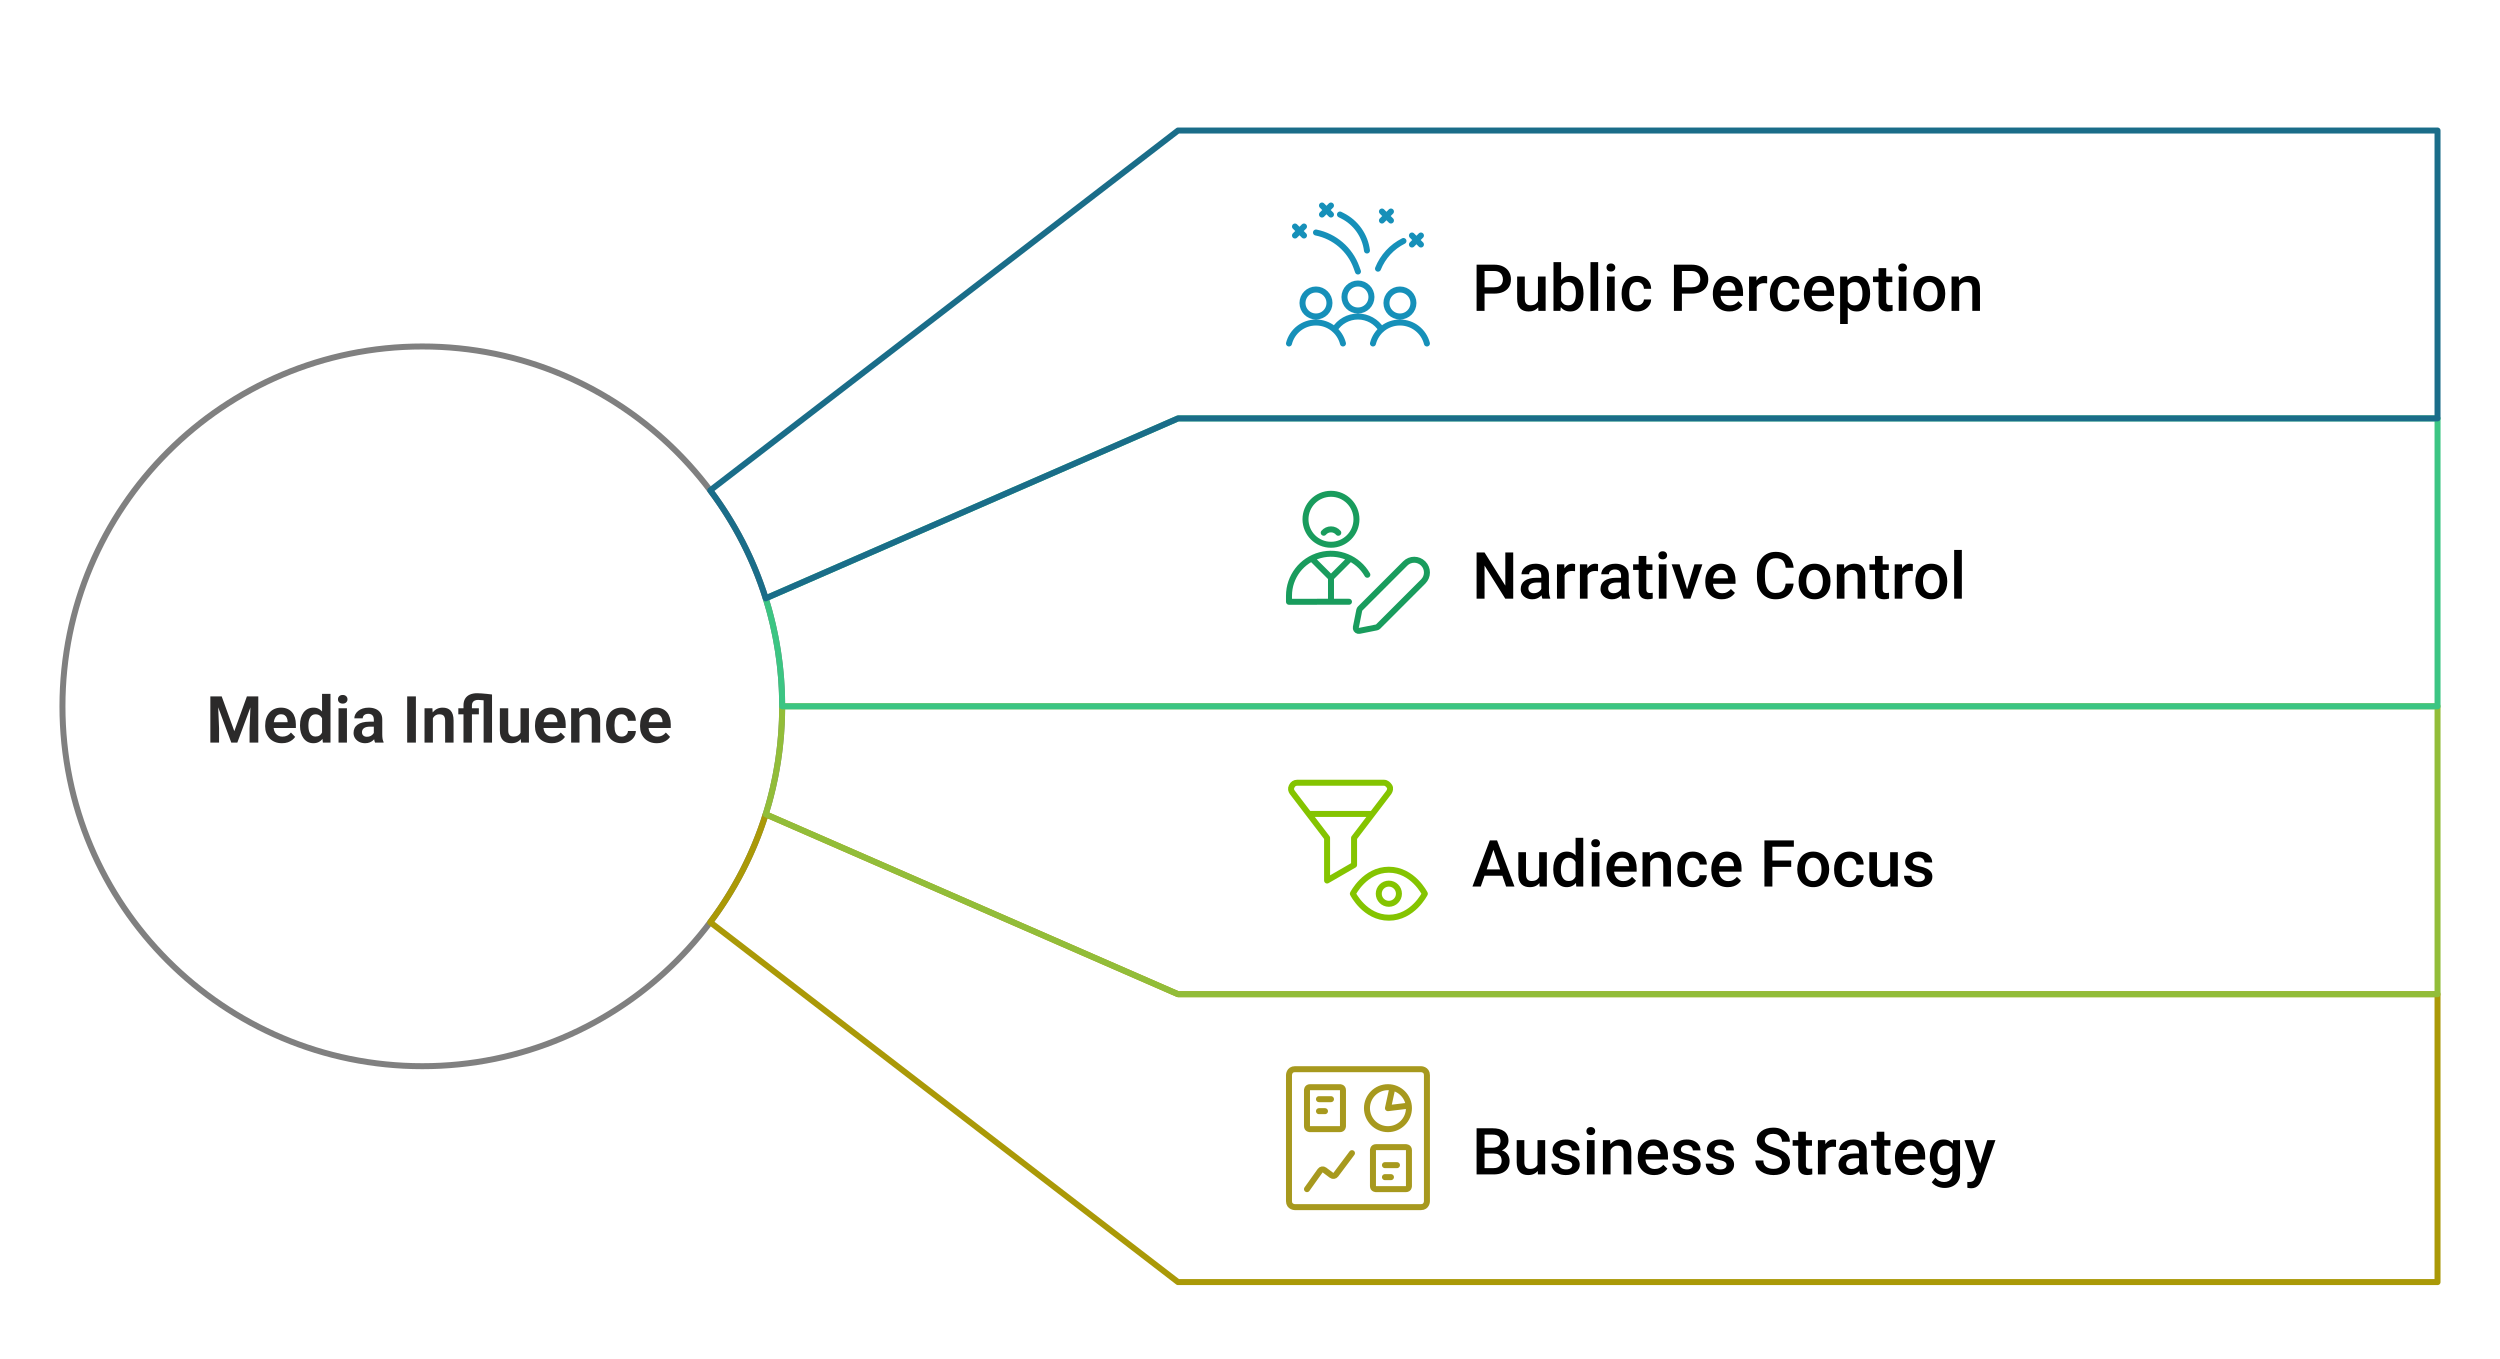 <svg width="539" height="293" viewBox="0 0 539 293" fill="none" xmlns="http://www.w3.org/2000/svg">
<path d="M322.134 63.304H319.543V61.943H322.134C322.585 61.943 322.95 61.87 323.228 61.725C323.506 61.579 323.708 61.378 323.836 61.123C323.968 60.863 324.034 60.567 324.034 60.234C324.034 59.92 323.968 59.626 323.836 59.352C323.708 59.075 323.506 58.851 323.228 58.683C322.95 58.514 322.585 58.43 322.134 58.43H320.069V67.016H318.354V57.062H322.134C322.904 57.062 323.558 57.199 324.096 57.473C324.638 57.742 325.05 58.115 325.333 58.594C325.616 59.068 325.757 59.61 325.757 60.221C325.757 60.863 325.616 61.415 325.333 61.875C325.05 62.335 324.638 62.688 324.096 62.935C323.558 63.181 322.904 63.304 322.134 63.304ZM331.581 65.272V59.619H333.235V67.016H331.677L331.581 65.272ZM331.813 63.734L332.367 63.721C332.367 64.217 332.312 64.675 332.203 65.095C332.094 65.509 331.925 65.872 331.697 66.182C331.469 66.487 331.178 66.726 330.822 66.899C330.467 67.068 330.041 67.152 329.544 67.152C329.184 67.152 328.854 67.1 328.553 66.995C328.252 66.89 327.992 66.728 327.773 66.51C327.559 66.291 327.393 66.006 327.274 65.655C327.156 65.304 327.097 64.885 327.097 64.397V59.619H328.744V64.411C328.744 64.68 328.776 64.906 328.84 65.088C328.904 65.266 328.99 65.409 329.1 65.519C329.209 65.628 329.337 65.705 329.482 65.751C329.628 65.796 329.783 65.819 329.947 65.819C330.417 65.819 330.786 65.728 331.055 65.546C331.328 65.359 331.522 65.108 331.636 64.794C331.754 64.48 331.813 64.126 331.813 63.734ZM334.931 56.516H336.578V65.436L336.421 67.016H334.931V56.516ZM341.404 63.249V63.393C341.404 63.94 341.343 64.443 341.22 64.903C341.101 65.359 340.919 65.755 340.673 66.093C340.431 66.43 340.131 66.692 339.771 66.879C339.415 67.061 339.003 67.152 338.533 67.152C338.073 67.152 337.672 67.066 337.33 66.893C336.988 66.719 336.701 66.473 336.469 66.154C336.241 65.835 336.056 65.455 335.915 65.013C335.774 64.571 335.674 64.083 335.614 63.55V63.092C335.674 62.554 335.774 62.066 335.915 61.629C336.056 61.187 336.241 60.806 336.469 60.487C336.701 60.164 336.986 59.915 337.323 59.742C337.665 59.569 338.064 59.482 338.52 59.482C338.993 59.482 339.41 59.574 339.771 59.756C340.135 59.938 340.438 60.198 340.68 60.535C340.921 60.868 341.101 61.264 341.22 61.725C341.343 62.185 341.404 62.693 341.404 63.249ZM339.757 63.393V63.249C339.757 62.916 339.729 62.604 339.675 62.312C339.62 62.016 339.529 61.757 339.401 61.533C339.278 61.31 339.11 61.134 338.896 61.007C338.686 60.875 338.424 60.809 338.109 60.809C337.818 60.809 337.567 60.859 337.357 60.959C337.148 61.059 336.972 61.196 336.831 61.369C336.69 61.542 336.578 61.743 336.496 61.971C336.419 62.199 336.366 62.445 336.339 62.709V63.946C336.38 64.288 336.466 64.603 336.599 64.89C336.735 65.172 336.927 65.4 337.173 65.573C337.419 65.742 337.736 65.826 338.123 65.826C338.428 65.826 338.686 65.765 338.896 65.642C339.105 65.519 339.271 65.348 339.395 65.129C339.522 64.906 339.613 64.646 339.668 64.35C339.727 64.053 339.757 63.734 339.757 63.393ZM344.562 56.516V67.016H342.908V56.516H344.562ZM348.131 59.619V67.016H346.477V59.619H348.131ZM346.367 57.678C346.367 57.427 346.449 57.22 346.613 57.056C346.782 56.887 347.014 56.803 347.311 56.803C347.602 56.803 347.832 56.887 348.001 57.056C348.17 57.22 348.254 57.427 348.254 57.678C348.254 57.924 348.17 58.129 348.001 58.293C347.832 58.457 347.602 58.539 347.311 58.539C347.014 58.539 346.782 58.457 346.613 58.293C346.449 58.129 346.367 57.924 346.367 57.678ZM352.957 65.84C353.226 65.84 353.467 65.787 353.682 65.683C353.9 65.573 354.076 65.423 354.208 65.231C354.345 65.04 354.42 64.819 354.434 64.568H355.985C355.976 65.047 355.835 65.482 355.562 65.874C355.288 66.266 354.926 66.578 354.475 66.811C354.023 67.038 353.524 67.152 352.978 67.152C352.412 67.152 351.92 67.057 351.501 66.865C351.082 66.669 350.733 66.4 350.455 66.059C350.177 65.717 349.967 65.323 349.826 64.876C349.689 64.429 349.621 63.951 349.621 63.44V63.201C349.621 62.691 349.689 62.212 349.826 61.766C349.967 61.315 350.177 60.918 350.455 60.576C350.733 60.234 351.082 59.968 351.501 59.776C351.92 59.58 352.41 59.482 352.971 59.482C353.563 59.482 354.083 59.601 354.529 59.838C354.976 60.07 355.327 60.396 355.582 60.815C355.842 61.23 355.976 61.713 355.985 62.265H354.434C354.42 61.991 354.352 61.745 354.229 61.526C354.11 61.303 353.941 61.125 353.723 60.993C353.508 60.861 353.251 60.795 352.95 60.795C352.618 60.795 352.342 60.863 352.123 61C351.904 61.132 351.733 61.315 351.61 61.547C351.487 61.775 351.398 62.032 351.344 62.319C351.294 62.602 351.269 62.896 351.269 63.201V63.44C351.269 63.746 351.294 64.042 351.344 64.329C351.394 64.616 351.48 64.874 351.604 65.102C351.731 65.325 351.904 65.505 352.123 65.642C352.342 65.774 352.62 65.84 352.957 65.84ZM364.681 63.304H362.09V61.943H364.681C365.132 61.943 365.496 61.87 365.774 61.725C366.052 61.579 366.255 61.378 366.383 61.123C366.515 60.863 366.581 60.567 366.581 60.234C366.581 59.92 366.515 59.626 366.383 59.352C366.255 59.075 366.052 58.851 365.774 58.683C365.496 58.514 365.132 58.43 364.681 58.43H362.616V67.016H360.9V57.062H364.681C365.451 57.062 366.105 57.199 366.643 57.473C367.185 57.742 367.597 58.115 367.88 58.594C368.162 59.068 368.304 59.61 368.304 60.221C368.304 60.863 368.162 61.415 367.88 61.875C367.597 62.335 367.185 62.688 366.643 62.935C366.105 63.181 365.451 63.304 364.681 63.304ZM372.843 67.152C372.296 67.152 371.801 67.064 371.359 66.886C370.922 66.704 370.548 66.451 370.238 66.127C369.933 65.803 369.698 65.423 369.534 64.985C369.37 64.548 369.288 64.076 369.288 63.57V63.297C369.288 62.718 369.372 62.194 369.541 61.725C369.71 61.255 369.944 60.854 370.245 60.522C370.546 60.184 370.901 59.927 371.312 59.749C371.722 59.571 372.166 59.482 372.645 59.482C373.173 59.482 373.636 59.571 374.032 59.749C374.429 59.927 374.757 60.177 375.017 60.501C375.281 60.82 375.477 61.2 375.604 61.643C375.737 62.085 375.803 62.572 375.803 63.105V63.81H370.088V62.627H374.176V62.497C374.167 62.201 374.107 61.923 373.998 61.663C373.893 61.403 373.731 61.194 373.513 61.034C373.294 60.875 373.002 60.795 372.638 60.795C372.364 60.795 372.12 60.854 371.906 60.973C371.697 61.087 371.521 61.253 371.38 61.472C371.239 61.69 371.129 61.955 371.052 62.265C370.979 62.57 370.942 62.914 370.942 63.297V63.57C370.942 63.894 370.986 64.195 371.072 64.473C371.163 64.746 371.296 64.985 371.469 65.19C371.642 65.395 371.852 65.557 372.098 65.676C372.344 65.79 372.624 65.847 372.938 65.847C373.335 65.847 373.688 65.767 373.998 65.607C374.308 65.448 374.577 65.222 374.805 64.931L375.673 65.772C375.513 66.004 375.306 66.227 375.051 66.441C374.796 66.651 374.483 66.822 374.114 66.954C373.75 67.086 373.326 67.152 372.843 67.152ZM378.742 61.027V67.016H377.095V59.619H378.667L378.742 61.027ZM381.005 59.571L380.991 61.102C380.891 61.084 380.782 61.071 380.663 61.062C380.549 61.052 380.435 61.048 380.321 61.048C380.039 61.048 379.79 61.089 379.576 61.171C379.362 61.248 379.182 61.362 379.036 61.513C378.895 61.658 378.785 61.836 378.708 62.046C378.631 62.255 378.585 62.49 378.571 62.75L378.195 62.777C378.195 62.312 378.241 61.882 378.332 61.485C378.423 61.089 378.56 60.74 378.742 60.44C378.929 60.139 379.161 59.904 379.439 59.735C379.722 59.567 380.048 59.482 380.417 59.482C380.517 59.482 380.624 59.492 380.738 59.51C380.857 59.528 380.946 59.548 381.005 59.571ZM384.922 65.84C385.191 65.84 385.432 65.787 385.646 65.683C385.865 65.573 386.041 65.423 386.173 65.231C386.31 65.04 386.385 64.819 386.398 64.568H387.95C387.941 65.047 387.8 65.482 387.526 65.874C387.253 66.266 386.891 66.578 386.439 66.811C385.988 67.038 385.489 67.152 384.942 67.152C384.377 67.152 383.885 67.057 383.466 66.865C383.047 66.669 382.698 66.4 382.42 66.059C382.142 65.717 381.932 65.323 381.791 64.876C381.654 64.429 381.586 63.951 381.586 63.44V63.201C381.586 62.691 381.654 62.212 381.791 61.766C381.932 61.315 382.142 60.918 382.42 60.576C382.698 60.234 383.047 59.968 383.466 59.776C383.885 59.58 384.375 59.482 384.936 59.482C385.528 59.482 386.048 59.601 386.494 59.838C386.941 60.07 387.292 60.396 387.547 60.815C387.807 61.23 387.941 61.713 387.95 62.265H386.398C386.385 61.991 386.316 61.745 386.193 61.526C386.075 61.303 385.906 61.125 385.688 60.993C385.473 60.861 385.216 60.795 384.915 60.795C384.582 60.795 384.307 60.863 384.088 61C383.869 61.132 383.698 61.315 383.575 61.547C383.452 61.775 383.363 62.032 383.309 62.319C383.258 62.602 383.233 62.896 383.233 63.201V63.44C383.233 63.746 383.258 64.042 383.309 64.329C383.359 64.616 383.445 64.874 383.568 65.102C383.696 65.325 383.869 65.505 384.088 65.642C384.307 65.774 384.585 65.84 384.922 65.84ZM392.476 67.152C391.929 67.152 391.434 67.064 390.992 66.886C390.555 66.704 390.181 66.451 389.871 66.127C389.566 65.803 389.331 65.423 389.167 64.985C389.003 64.548 388.921 64.076 388.921 63.57V63.297C388.921 62.718 389.005 62.194 389.174 61.725C389.342 61.255 389.577 60.854 389.878 60.522C390.179 60.184 390.534 59.927 390.944 59.749C391.354 59.571 391.799 59.482 392.277 59.482C392.806 59.482 393.269 59.571 393.665 59.749C394.062 59.927 394.39 60.177 394.649 60.501C394.914 60.82 395.11 61.2 395.237 61.643C395.369 62.085 395.436 62.572 395.436 63.105V63.81H389.721V62.627H393.809V62.497C393.799 62.201 393.74 61.923 393.631 61.663C393.526 61.403 393.364 61.194 393.146 61.034C392.927 60.875 392.635 60.795 392.271 60.795C391.997 60.795 391.753 60.854 391.539 60.973C391.329 61.087 391.154 61.253 391.013 61.472C390.871 61.69 390.762 61.955 390.685 62.265C390.612 62.57 390.575 62.914 390.575 63.297V63.57C390.575 63.894 390.618 64.195 390.705 64.473C390.796 64.746 390.928 64.985 391.102 65.19C391.275 65.395 391.484 65.557 391.73 65.676C391.977 65.79 392.257 65.847 392.571 65.847C392.968 65.847 393.321 65.767 393.631 65.607C393.941 65.448 394.21 65.222 394.438 64.931L395.306 65.772C395.146 66.004 394.939 66.227 394.684 66.441C394.428 66.651 394.116 66.822 393.747 66.954C393.382 67.086 392.959 67.152 392.476 67.152ZM398.375 61.041V69.859H396.728V59.619H398.245L398.375 61.041ZM403.194 63.249V63.393C403.194 63.93 403.131 64.429 403.003 64.89C402.88 65.345 402.695 65.744 402.449 66.086C402.208 66.423 401.909 66.685 401.554 66.872C401.198 67.059 400.788 67.152 400.323 67.152C399.863 67.152 399.46 67.068 399.113 66.899C398.771 66.726 398.482 66.482 398.245 66.168C398.008 65.853 397.817 65.484 397.671 65.061C397.53 64.632 397.429 64.163 397.37 63.652V63.099C397.429 62.556 397.53 62.064 397.671 61.622C397.817 61.18 398.008 60.8 398.245 60.48C398.482 60.161 398.771 59.915 399.113 59.742C399.455 59.569 399.854 59.482 400.31 59.482C400.774 59.482 401.187 59.574 401.547 59.756C401.907 59.934 402.21 60.189 402.456 60.522C402.702 60.85 402.887 61.246 403.01 61.711C403.133 62.171 403.194 62.684 403.194 63.249ZM401.547 63.393V63.249C401.547 62.907 401.515 62.59 401.451 62.299C401.387 62.003 401.287 61.743 401.15 61.52C401.014 61.296 400.838 61.123 400.624 61C400.414 60.872 400.161 60.809 399.865 60.809C399.574 60.809 399.323 60.859 399.113 60.959C398.904 61.055 398.728 61.189 398.587 61.362C398.446 61.535 398.336 61.738 398.259 61.971C398.181 62.199 398.127 62.447 398.095 62.716V64.042C398.149 64.37 398.243 64.671 398.375 64.944C398.507 65.218 398.694 65.436 398.936 65.601C399.182 65.76 399.496 65.84 399.879 65.84C400.175 65.84 400.428 65.776 400.638 65.648C400.847 65.521 401.018 65.345 401.15 65.122C401.287 64.894 401.387 64.632 401.451 64.336C401.515 64.04 401.547 63.725 401.547 63.393ZM407.986 59.619V60.822H403.816V59.619H407.986ZM405.02 57.808H406.667V64.972C406.667 65.2 406.699 65.375 406.763 65.498C406.831 65.617 406.924 65.696 407.043 65.737C407.161 65.778 407.3 65.799 407.46 65.799C407.574 65.799 407.683 65.792 407.788 65.778C407.893 65.765 407.977 65.751 408.041 65.737L408.048 66.995C407.911 67.036 407.752 67.073 407.569 67.105C407.392 67.136 407.187 67.152 406.954 67.152C406.576 67.152 406.241 67.086 405.949 66.954C405.658 66.817 405.43 66.596 405.266 66.291C405.102 65.986 405.02 65.58 405.02 65.074V57.808ZM411.021 59.619V67.016H409.367V59.619H411.021ZM409.258 57.678C409.258 57.427 409.34 57.22 409.504 57.056C409.673 56.887 409.905 56.803 410.201 56.803C410.493 56.803 410.723 56.887 410.892 57.056C411.06 57.22 411.145 57.427 411.145 57.678C411.145 57.924 411.06 58.129 410.892 58.293C410.723 58.457 410.493 58.539 410.201 58.539C409.905 58.539 409.673 58.457 409.504 58.293C409.34 58.129 409.258 57.924 409.258 57.678ZM412.512 63.399V63.242C412.512 62.709 412.589 62.215 412.744 61.759C412.899 61.298 413.122 60.9 413.414 60.562C413.71 60.221 414.07 59.956 414.494 59.77C414.923 59.578 415.406 59.482 415.943 59.482C416.486 59.482 416.969 59.578 417.393 59.77C417.821 59.956 418.183 60.221 418.479 60.562C418.776 60.9 419.001 61.298 419.156 61.759C419.311 62.215 419.389 62.709 419.389 63.242V63.399C419.389 63.933 419.311 64.427 419.156 64.883C419.001 65.338 418.776 65.737 418.479 66.079C418.183 66.416 417.823 66.681 417.399 66.872C416.976 67.059 416.495 67.152 415.957 67.152C415.415 67.152 414.929 67.059 414.501 66.872C414.077 66.681 413.717 66.416 413.421 66.079C413.125 65.737 412.899 65.338 412.744 64.883C412.589 64.427 412.512 63.933 412.512 63.399ZM414.159 63.242V63.399C414.159 63.732 414.193 64.046 414.262 64.343C414.33 64.639 414.437 64.899 414.583 65.122C414.729 65.345 414.916 65.521 415.144 65.648C415.371 65.776 415.643 65.84 415.957 65.84C416.262 65.84 416.527 65.776 416.75 65.648C416.978 65.521 417.165 65.345 417.311 65.122C417.456 64.899 417.563 64.639 417.632 64.343C417.705 64.046 417.741 63.732 417.741 63.399V63.242C417.741 62.914 417.705 62.604 417.632 62.312C417.563 62.016 417.454 61.754 417.304 61.526C417.158 61.298 416.971 61.121 416.743 60.993C416.52 60.861 416.253 60.795 415.943 60.795C415.633 60.795 415.365 60.861 415.137 60.993C414.913 61.121 414.729 61.298 414.583 61.526C414.437 61.754 414.33 62.016 414.262 62.312C414.193 62.604 414.159 62.914 414.159 63.242ZM422.403 61.198V67.016H420.756V59.619H422.308L422.403 61.198ZM422.109 63.044L421.576 63.037C421.581 62.513 421.654 62.032 421.795 61.595C421.941 61.157 422.141 60.781 422.396 60.467C422.656 60.152 422.966 59.911 423.326 59.742C423.686 59.569 424.087 59.482 424.529 59.482C424.885 59.482 425.206 59.533 425.493 59.633C425.785 59.728 426.033 59.886 426.238 60.105C426.448 60.323 426.607 60.608 426.717 60.959C426.826 61.305 426.881 61.731 426.881 62.237V67.016H425.227V62.23C425.227 61.875 425.174 61.595 425.069 61.39C424.969 61.18 424.821 61.032 424.625 60.945C424.434 60.854 424.194 60.809 423.907 60.809C423.625 60.809 423.372 60.868 423.148 60.986C422.925 61.105 422.736 61.267 422.581 61.472C422.431 61.677 422.314 61.914 422.232 62.183C422.15 62.452 422.109 62.739 422.109 63.044Z" fill="black"/>
<path d="M326.249 119.117V129.07H324.533L320.069 121.94V129.07H318.354V119.117H320.069L324.547 126.261V119.117H326.249ZM332.299 127.587V124.06C332.299 123.795 332.251 123.567 332.155 123.376C332.06 123.185 331.914 123.036 331.718 122.932C331.526 122.827 331.285 122.774 330.993 122.774C330.724 122.774 330.492 122.82 330.296 122.911C330.1 123.002 329.947 123.125 329.838 123.28C329.729 123.435 329.674 123.611 329.674 123.807H328.033C328.033 123.515 328.104 123.232 328.245 122.959C328.386 122.686 328.591 122.442 328.86 122.228C329.129 122.013 329.451 121.845 329.824 121.722C330.198 121.599 330.617 121.537 331.082 121.537C331.638 121.537 332.13 121.631 332.559 121.817C332.992 122.004 333.331 122.287 333.577 122.665C333.828 123.039 333.953 123.508 333.953 124.073V127.361C333.953 127.699 333.976 128.002 334.021 128.271C334.072 128.535 334.142 128.765 334.233 128.961V129.07H332.545C332.467 128.893 332.406 128.667 332.36 128.394C332.319 128.116 332.299 127.847 332.299 127.587ZM332.538 124.572L332.552 125.591H331.369C331.064 125.591 330.795 125.62 330.562 125.68C330.33 125.734 330.136 125.816 329.981 125.926C329.826 126.035 329.71 126.167 329.633 126.322C329.555 126.477 329.517 126.653 329.517 126.849C329.517 127.045 329.562 127.225 329.653 127.389C329.744 127.548 329.877 127.674 330.05 127.765C330.228 127.856 330.442 127.901 330.692 127.901C331.03 127.901 331.324 127.833 331.574 127.696C331.829 127.555 332.03 127.384 332.176 127.184C332.322 126.979 332.399 126.785 332.408 126.603L332.941 127.334C332.887 127.521 332.793 127.721 332.661 127.936C332.529 128.15 332.356 128.355 332.142 128.551C331.932 128.742 331.679 128.899 331.383 129.022C331.091 129.146 330.754 129.207 330.371 129.207C329.888 129.207 329.457 129.111 329.079 128.92C328.701 128.724 328.405 128.462 328.19 128.134C327.976 127.801 327.869 127.425 327.869 127.006C327.869 126.614 327.942 126.268 328.088 125.967C328.238 125.661 328.457 125.406 328.744 125.201C329.036 124.996 329.391 124.841 329.811 124.736C330.23 124.627 330.708 124.572 331.246 124.572H332.538ZM337.33 123.082V129.07H335.683V121.674H337.255L337.33 123.082ZM339.593 121.626L339.579 123.157C339.479 123.139 339.369 123.125 339.251 123.116C339.137 123.107 339.023 123.103 338.909 123.103C338.627 123.103 338.378 123.144 338.164 123.226C337.95 123.303 337.77 123.417 337.624 123.567C337.483 123.713 337.373 123.891 337.296 124.101C337.218 124.31 337.173 124.545 337.159 124.805L336.783 124.832C336.783 124.367 336.829 123.937 336.92 123.54C337.011 123.144 337.148 122.795 337.33 122.494C337.517 122.193 337.749 121.959 338.027 121.79C338.31 121.621 338.636 121.537 339.005 121.537C339.105 121.537 339.212 121.546 339.326 121.564C339.445 121.583 339.534 121.603 339.593 121.626ZM342.279 123.082V129.07H340.632V121.674H342.204L342.279 123.082ZM344.542 121.626L344.528 123.157C344.428 123.139 344.319 123.125 344.2 123.116C344.086 123.107 343.972 123.103 343.858 123.103C343.576 123.103 343.327 123.144 343.113 123.226C342.899 123.303 342.719 123.417 342.573 123.567C342.432 123.713 342.323 123.891 342.245 124.101C342.168 124.31 342.122 124.545 342.108 124.805L341.732 124.832C341.732 124.367 341.778 123.937 341.869 123.54C341.96 123.144 342.097 122.795 342.279 122.494C342.466 122.193 342.699 121.959 342.977 121.79C343.259 121.621 343.585 121.537 343.954 121.537C344.054 121.537 344.161 121.546 344.275 121.564C344.394 121.583 344.483 121.603 344.542 121.626ZM349.498 127.587V124.06C349.498 123.795 349.45 123.567 349.354 123.376C349.259 123.185 349.113 123.036 348.917 122.932C348.726 122.827 348.484 122.774 348.192 122.774C347.924 122.774 347.691 122.82 347.495 122.911C347.299 123.002 347.146 123.125 347.037 123.28C346.928 123.435 346.873 123.611 346.873 123.807H345.232C345.232 123.515 345.303 123.232 345.444 122.959C345.586 122.686 345.791 122.442 346.06 122.228C346.328 122.013 346.65 121.845 347.023 121.722C347.397 121.599 347.816 121.537 348.281 121.537C348.837 121.537 349.329 121.631 349.758 121.817C350.191 122.004 350.53 122.287 350.776 122.665C351.027 123.039 351.152 123.508 351.152 124.073V127.361C351.152 127.699 351.175 128.002 351.221 128.271C351.271 128.535 351.341 128.765 351.433 128.961V129.07H349.744C349.667 128.893 349.605 128.667 349.56 128.394C349.519 128.116 349.498 127.847 349.498 127.587ZM349.737 124.572L349.751 125.591H348.568C348.263 125.591 347.994 125.62 347.762 125.68C347.529 125.734 347.336 125.816 347.181 125.926C347.026 126.035 346.91 126.167 346.832 126.322C346.755 126.477 346.716 126.653 346.716 126.849C346.716 127.045 346.761 127.225 346.853 127.389C346.944 127.548 347.076 127.674 347.249 127.765C347.427 127.856 347.641 127.901 347.892 127.901C348.229 127.901 348.523 127.833 348.773 127.696C349.029 127.555 349.229 127.384 349.375 127.184C349.521 126.979 349.598 126.785 349.607 126.603L350.141 127.334C350.086 127.521 349.993 127.721 349.86 127.936C349.728 128.15 349.555 128.355 349.341 128.551C349.131 128.742 348.878 128.899 348.582 129.022C348.29 129.146 347.953 129.207 347.57 129.207C347.087 129.207 346.657 129.111 346.278 128.92C345.9 128.724 345.604 128.462 345.39 128.134C345.175 127.801 345.068 127.425 345.068 127.006C345.068 126.614 345.141 126.268 345.287 125.967C345.438 125.661 345.656 125.406 345.943 125.201C346.235 124.996 346.59 124.841 347.01 124.736C347.429 124.627 347.908 124.572 348.445 124.572H349.737ZM356.266 121.674V122.877H352.096V121.674H356.266ZM353.299 119.862H354.946V127.026C354.946 127.254 354.978 127.43 355.042 127.553C355.11 127.671 355.204 127.751 355.322 127.792C355.441 127.833 355.58 127.854 355.739 127.854C355.853 127.854 355.963 127.847 356.067 127.833C356.172 127.819 356.257 127.806 356.32 127.792L356.327 129.05C356.19 129.091 356.031 129.127 355.849 129.159C355.671 129.191 355.466 129.207 355.233 129.207C354.855 129.207 354.52 129.141 354.229 129.009C353.937 128.872 353.709 128.651 353.545 128.346C353.381 128.04 353.299 127.635 353.299 127.129V119.862ZM359.301 121.674V129.07H357.646V121.674H359.301ZM357.537 119.732C357.537 119.482 357.619 119.274 357.783 119.11C357.952 118.942 358.184 118.857 358.48 118.857C358.772 118.857 359.002 118.942 359.171 119.11C359.34 119.274 359.424 119.482 359.424 119.732C359.424 119.979 359.34 120.184 359.171 120.348C359.002 120.512 358.772 120.594 358.48 120.594C358.184 120.594 357.952 120.512 357.783 120.348C357.619 120.184 357.537 119.979 357.537 119.732ZM363.512 127.765L365.323 121.674H367.032L364.462 129.07H363.396L363.512 127.765ZM362.124 121.674L363.97 127.792L364.059 129.07H362.992L360.408 121.674H362.124ZM371.216 129.207C370.669 129.207 370.174 129.118 369.732 128.94C369.295 128.758 368.921 128.505 368.611 128.182C368.306 127.858 368.071 127.478 367.907 127.04C367.743 126.603 367.661 126.131 367.661 125.625V125.352C367.661 124.773 367.745 124.249 367.914 123.779C368.083 123.31 368.317 122.909 368.618 122.576C368.919 122.239 369.274 121.981 369.685 121.804C370.095 121.626 370.539 121.537 371.018 121.537C371.546 121.537 372.009 121.626 372.405 121.804C372.802 121.981 373.13 122.232 373.39 122.556C373.654 122.875 373.85 123.255 373.978 123.697C374.11 124.139 374.176 124.627 374.176 125.16V125.864H368.461V124.682H372.549V124.552C372.54 124.256 372.48 123.978 372.371 123.718C372.266 123.458 372.104 123.248 371.886 123.089C371.667 122.929 371.375 122.85 371.011 122.85C370.737 122.85 370.493 122.909 370.279 123.027C370.07 123.141 369.894 123.308 369.753 123.526C369.612 123.745 369.502 124.009 369.425 124.319C369.352 124.625 369.315 124.969 369.315 125.352V125.625C369.315 125.949 369.359 126.249 369.445 126.527C369.536 126.801 369.669 127.04 369.842 127.245C370.015 127.45 370.225 127.612 370.471 127.73C370.717 127.844 370.997 127.901 371.312 127.901C371.708 127.901 372.061 127.822 372.371 127.662C372.681 127.503 372.95 127.277 373.178 126.985L374.046 127.826C373.886 128.059 373.679 128.282 373.424 128.496C373.169 128.706 372.856 128.877 372.487 129.009C372.123 129.141 371.699 129.207 371.216 129.207ZM384.99 125.83H386.699C386.645 126.482 386.462 127.063 386.152 127.573C385.842 128.079 385.407 128.478 384.847 128.77C384.286 129.061 383.605 129.207 382.803 129.207C382.188 129.207 381.634 129.098 381.142 128.879C380.649 128.656 380.228 128.341 379.877 127.936C379.526 127.525 379.257 127.031 379.07 126.452C378.888 125.873 378.797 125.226 378.797 124.511V123.684C378.797 122.968 378.89 122.321 379.077 121.742C379.269 121.163 379.542 120.669 379.897 120.259C380.253 119.844 380.679 119.527 381.176 119.309C381.677 119.09 382.24 118.98 382.864 118.98C383.657 118.98 384.327 119.126 384.874 119.418C385.421 119.71 385.845 120.113 386.146 120.628C386.451 121.143 386.638 121.733 386.706 122.398H384.997C384.951 121.97 384.851 121.603 384.696 121.298C384.546 120.993 384.323 120.76 384.026 120.601C383.73 120.437 383.343 120.354 382.864 120.354C382.472 120.354 382.131 120.427 381.839 120.573C381.547 120.719 381.303 120.933 381.107 121.216C380.911 121.498 380.763 121.847 380.663 122.262C380.567 122.672 380.52 123.141 380.52 123.67V124.511C380.52 125.012 380.563 125.468 380.649 125.878C380.741 126.284 380.877 126.632 381.06 126.924C381.246 127.215 381.483 127.441 381.771 127.601C382.058 127.76 382.402 127.84 382.803 127.84C383.29 127.84 383.685 127.762 383.985 127.607C384.291 127.452 384.521 127.227 384.676 126.931C384.835 126.63 384.94 126.263 384.99 125.83ZM387.779 125.454V125.297C387.779 124.764 387.857 124.269 388.012 123.813C388.167 123.353 388.39 122.954 388.682 122.617C388.978 122.275 389.338 122.011 389.762 121.824C390.19 121.633 390.673 121.537 391.211 121.537C391.753 121.537 392.236 121.633 392.66 121.824C393.089 122.011 393.451 122.275 393.747 122.617C394.043 122.954 394.269 123.353 394.424 123.813C394.579 124.269 394.656 124.764 394.656 125.297V125.454C394.656 125.987 394.579 126.482 394.424 126.938C394.269 127.393 394.043 127.792 393.747 128.134C393.451 128.471 393.091 128.735 392.667 128.927C392.243 129.114 391.762 129.207 391.225 129.207C390.682 129.207 390.197 129.114 389.769 128.927C389.345 128.735 388.985 128.471 388.688 128.134C388.392 127.792 388.167 127.393 388.012 126.938C387.857 126.482 387.779 125.987 387.779 125.454ZM389.427 125.297V125.454C389.427 125.787 389.461 126.101 389.529 126.397C389.598 126.694 389.705 126.953 389.851 127.177C389.996 127.4 390.183 127.576 390.411 127.703C390.639 127.831 390.91 127.895 391.225 127.895C391.53 127.895 391.794 127.831 392.018 127.703C392.245 127.576 392.432 127.4 392.578 127.177C392.724 126.953 392.831 126.694 392.899 126.397C392.972 126.101 393.009 125.787 393.009 125.454V125.297C393.009 124.969 392.972 124.659 392.899 124.367C392.831 124.071 392.722 123.809 392.571 123.581C392.425 123.353 392.239 123.175 392.011 123.048C391.787 122.916 391.521 122.85 391.211 122.85C390.901 122.85 390.632 122.916 390.404 123.048C390.181 123.175 389.996 123.353 389.851 123.581C389.705 123.809 389.598 124.071 389.529 124.367C389.461 124.659 389.427 124.969 389.427 125.297ZM397.671 123.253V129.07H396.023V121.674H397.575L397.671 123.253ZM397.377 125.099L396.844 125.092C396.848 124.568 396.921 124.087 397.062 123.649C397.208 123.212 397.409 122.836 397.664 122.521C397.924 122.207 398.234 121.965 398.594 121.797C398.954 121.624 399.355 121.537 399.797 121.537C400.152 121.537 400.474 121.587 400.761 121.688C401.052 121.783 401.301 121.94 401.506 122.159C401.715 122.378 401.875 122.663 401.984 123.014C402.094 123.36 402.148 123.786 402.148 124.292V129.07H400.494V124.285C400.494 123.93 400.442 123.649 400.337 123.444C400.237 123.235 400.089 123.087 399.893 123C399.701 122.909 399.462 122.863 399.175 122.863C398.892 122.863 398.639 122.923 398.416 123.041C398.193 123.16 398.004 123.321 397.849 123.526C397.698 123.731 397.582 123.968 397.5 124.237C397.418 124.506 397.377 124.793 397.377 125.099ZM407.221 121.674V122.877H403.051V121.674H407.221ZM404.254 119.862H405.901V127.026C405.901 127.254 405.933 127.43 405.997 127.553C406.065 127.671 406.159 127.751 406.277 127.792C406.396 127.833 406.535 127.854 406.694 127.854C406.808 127.854 406.918 127.847 407.022 127.833C407.127 127.819 407.212 127.806 407.275 127.792L407.282 129.05C407.146 129.091 406.986 129.127 406.804 129.159C406.626 129.191 406.421 129.207 406.188 129.207C405.81 129.207 405.475 129.141 405.184 129.009C404.892 128.872 404.664 128.651 404.5 128.346C404.336 128.04 404.254 127.635 404.254 127.129V119.862ZM410.146 123.082V129.07H408.499V121.674H410.071L410.146 123.082ZM412.409 121.626L412.396 123.157C412.295 123.139 412.186 123.125 412.067 123.116C411.953 123.107 411.84 123.103 411.726 123.103C411.443 123.103 411.195 123.144 410.98 123.226C410.766 123.303 410.586 123.417 410.44 123.567C410.299 123.713 410.19 123.891 410.112 124.101C410.035 124.31 409.989 124.545 409.976 124.805L409.6 124.832C409.6 124.367 409.645 123.937 409.736 123.54C409.827 123.144 409.964 122.795 410.146 122.494C410.333 122.193 410.566 121.959 410.844 121.79C411.126 121.621 411.452 121.537 411.821 121.537C411.922 121.537 412.029 121.546 412.143 121.564C412.261 121.583 412.35 121.603 412.409 121.626ZM412.949 125.454V125.297C412.949 124.764 413.027 124.269 413.182 123.813C413.337 123.353 413.56 122.954 413.852 122.617C414.148 122.275 414.508 122.011 414.932 121.824C415.36 121.633 415.843 121.537 416.381 121.537C416.923 121.537 417.406 121.633 417.83 121.824C418.258 122.011 418.621 122.275 418.917 122.617C419.213 122.954 419.439 123.353 419.594 123.813C419.749 124.269 419.826 124.764 419.826 125.297V125.454C419.826 125.987 419.749 126.482 419.594 126.938C419.439 127.393 419.213 127.792 418.917 128.134C418.621 128.471 418.261 128.735 417.837 128.927C417.413 129.114 416.932 129.207 416.395 129.207C415.852 129.207 415.367 129.114 414.938 128.927C414.515 128.735 414.155 128.471 413.858 128.134C413.562 127.792 413.337 127.393 413.182 126.938C413.027 126.482 412.949 125.987 412.949 125.454ZM414.597 125.297V125.454C414.597 125.787 414.631 126.101 414.699 126.397C414.768 126.694 414.875 126.953 415.021 127.177C415.166 127.4 415.353 127.576 415.581 127.703C415.809 127.831 416.08 127.895 416.395 127.895C416.7 127.895 416.964 127.831 417.188 127.703C417.415 127.576 417.602 127.4 417.748 127.177C417.894 126.953 418.001 126.694 418.069 126.397C418.142 126.101 418.179 125.787 418.179 125.454V125.297C418.179 124.969 418.142 124.659 418.069 124.367C418.001 124.071 417.892 123.809 417.741 123.581C417.595 123.353 417.409 123.175 417.181 123.048C416.957 122.916 416.691 122.85 416.381 122.85C416.071 122.85 415.802 122.916 415.574 123.048C415.351 123.175 415.166 123.353 415.021 123.581C414.875 123.809 414.768 124.071 414.699 124.367C414.631 124.659 414.597 124.969 414.597 125.297ZM422.971 118.57V129.07H421.316V118.57H422.971Z" fill="black"/>
<path d="M46.171 150.148H47.798L50.519 157.641L53.232 150.148H54.866L51.168 160.102H49.862L46.171 150.148ZM45.351 150.148H46.943L47.23 157.032V160.102H45.351V150.148ZM54.087 150.148H55.687V160.102H53.807V157.032L54.087 150.148ZM60.786 160.238C60.226 160.238 59.722 160.147 59.275 159.965C58.829 159.783 58.448 159.53 58.134 159.206C57.824 158.878 57.585 158.497 57.416 158.064C57.252 157.627 57.17 157.158 57.17 156.656V156.383C57.17 155.813 57.252 155.296 57.416 154.831C57.58 154.362 57.812 153.958 58.113 153.621C58.414 153.284 58.774 153.024 59.193 152.842C59.613 152.66 60.075 152.568 60.581 152.568C61.105 152.568 61.568 152.657 61.969 152.835C62.37 153.008 62.705 153.254 62.974 153.573C63.242 153.892 63.445 154.275 63.582 154.722C63.719 155.164 63.787 155.654 63.787 156.191V156.95H57.99V155.706H62.01V155.569C62.001 155.282 61.946 155.02 61.846 154.783C61.745 154.542 61.59 154.35 61.381 154.209C61.171 154.063 60.9 153.99 60.567 153.99C60.298 153.99 60.064 154.049 59.863 154.168C59.667 154.282 59.503 154.446 59.371 154.66C59.243 154.87 59.148 155.12 59.084 155.412C59.02 155.704 58.988 156.027 58.988 156.383V156.656C58.988 156.966 59.029 157.253 59.111 157.518C59.198 157.782 59.323 158.012 59.487 158.208C59.656 158.399 59.856 158.55 60.089 158.659C60.326 158.764 60.595 158.816 60.895 158.816C61.274 158.816 61.616 158.743 61.921 158.598C62.231 158.447 62.5 158.226 62.727 157.935L63.637 158.878C63.482 159.106 63.272 159.325 63.008 159.534C62.748 159.744 62.434 159.915 62.065 160.047C61.695 160.174 61.269 160.238 60.786 160.238ZM69.434 158.529V149.602H71.252V160.102H69.611L69.434 158.529ZM64.683 156.492V156.349C64.683 155.784 64.746 155.271 64.874 154.811C65.006 154.346 65.198 153.947 65.448 153.614C65.699 153.282 66.002 153.024 66.357 152.842C66.717 152.66 67.125 152.568 67.581 152.568C68.023 152.568 68.408 152.657 68.736 152.835C69.069 153.013 69.352 153.266 69.584 153.594C69.821 153.922 70.01 154.312 70.151 154.763C70.293 155.209 70.395 155.701 70.459 156.239V156.629C70.395 157.153 70.293 157.634 70.151 158.071C70.01 158.509 69.821 158.892 69.584 159.22C69.352 159.543 69.069 159.794 68.736 159.972C68.404 160.149 68.014 160.238 67.567 160.238C67.116 160.238 66.711 160.145 66.351 159.958C65.995 159.771 65.692 159.509 65.441 159.172C65.195 158.835 65.006 158.438 64.874 157.982C64.746 157.527 64.683 157.03 64.683 156.492ZM66.494 156.349V156.492C66.494 156.811 66.522 157.11 66.576 157.388C66.631 157.666 66.72 157.912 66.843 158.126C66.966 158.336 67.123 158.5 67.314 158.618C67.51 158.737 67.747 158.796 68.025 158.796C68.381 158.796 68.672 158.718 68.9 158.563C69.133 158.404 69.313 158.188 69.44 157.914C69.568 157.636 69.65 157.324 69.686 156.978V155.904C69.668 155.631 69.62 155.378 69.543 155.146C69.47 154.913 69.365 154.713 69.228 154.544C69.096 154.375 68.932 154.243 68.736 154.147C68.54 154.052 68.308 154.004 68.039 154.004C67.761 154.004 67.524 154.065 67.328 154.188C67.132 154.307 66.973 154.473 66.85 154.688C66.727 154.902 66.635 155.15 66.576 155.433C66.522 155.715 66.494 156.021 66.494 156.349ZM74.8 152.705V160.102H72.988V152.705H74.8ZM72.865 150.771C72.865 150.502 72.956 150.278 73.139 150.101C73.326 149.923 73.576 149.834 73.891 149.834C74.205 149.834 74.454 149.923 74.636 150.101C74.823 150.278 74.916 150.502 74.916 150.771C74.916 151.035 74.823 151.256 74.636 151.434C74.454 151.611 74.205 151.7 73.891 151.7C73.576 151.7 73.326 151.611 73.139 151.434C72.956 151.256 72.865 151.035 72.865 150.771ZM80.597 158.529V155.118C80.597 154.868 80.553 154.651 80.467 154.469C80.38 154.286 80.248 154.145 80.07 154.045C79.893 153.945 79.667 153.895 79.394 153.895C79.152 153.895 78.94 153.936 78.758 154.018C78.58 154.1 78.443 154.216 78.348 154.366C78.252 154.512 78.204 154.681 78.204 154.872H76.393C76.393 154.567 76.466 154.277 76.611 154.004C76.757 153.726 76.965 153.48 77.233 153.266C77.507 153.047 77.833 152.876 78.211 152.753C78.594 152.63 79.022 152.568 79.496 152.568C80.057 152.568 80.556 152.664 80.993 152.855C81.435 153.042 81.782 153.325 82.032 153.703C82.287 154.081 82.415 154.558 82.415 155.132V158.358C82.415 158.728 82.438 159.044 82.483 159.309C82.534 159.568 82.606 159.794 82.702 159.985V160.102H80.863C80.777 159.915 80.711 159.678 80.665 159.391C80.62 159.099 80.597 158.812 80.597 158.529ZM80.85 155.597L80.863 156.67H79.722C79.439 156.67 79.191 156.7 78.977 156.759C78.762 156.813 78.587 156.896 78.45 157.005C78.314 157.11 78.211 157.237 78.143 157.388C78.074 157.534 78.04 157.7 78.04 157.887C78.04 158.069 78.081 158.233 78.163 158.379C78.25 158.525 78.373 158.641 78.532 158.728C78.696 158.81 78.888 158.851 79.106 158.851C79.425 158.851 79.704 158.787 79.94 158.659C80.177 158.527 80.362 158.368 80.494 158.181C80.626 157.994 80.697 157.816 80.706 157.647L81.226 158.427C81.162 158.614 81.066 158.812 80.939 159.021C80.811 159.231 80.647 159.427 80.446 159.609C80.246 159.792 80.004 159.942 79.722 160.061C79.439 160.179 79.111 160.238 78.737 160.238C78.259 160.238 77.83 160.143 77.452 159.951C77.074 159.76 76.775 159.498 76.557 159.165C76.338 158.832 76.228 158.454 76.228 158.03C76.228 157.638 76.301 157.292 76.447 156.991C76.593 156.69 76.81 156.438 77.097 156.232C77.384 156.023 77.739 155.866 78.163 155.761C78.591 155.651 79.081 155.597 79.633 155.597H80.85ZM89.668 150.148V160.102H87.788V150.148H89.668ZM93.332 154.284V160.102H91.527V152.705H93.223L93.332 154.284ZM93.045 156.137H92.512C92.516 155.599 92.589 155.111 92.731 154.674C92.872 154.236 93.07 153.86 93.325 153.546C93.585 153.231 93.893 152.99 94.248 152.821C94.603 152.653 95 152.568 95.438 152.568C95.793 152.568 96.114 152.618 96.401 152.719C96.689 152.819 96.935 152.979 97.14 153.197C97.349 153.416 97.509 153.703 97.618 154.059C97.732 154.41 97.789 154.842 97.789 155.357V160.102H95.971V155.344C95.971 155.007 95.921 154.74 95.82 154.544C95.725 154.348 95.583 154.209 95.397 154.127C95.214 154.045 94.989 154.004 94.72 154.004C94.442 154.004 94.198 154.061 93.988 154.175C93.783 154.284 93.61 154.437 93.469 154.633C93.332 154.829 93.227 155.054 93.154 155.31C93.081 155.565 93.045 155.84 93.045 156.137ZM101.747 160.102H99.929V152.09C99.929 151.52 100.043 151.042 100.271 150.654C100.503 150.262 100.838 149.966 101.275 149.766C101.713 149.561 102.242 149.458 102.861 149.458C103.117 149.458 103.433 149.472 103.812 149.499C104.194 149.526 104.586 149.561 104.987 149.602C105.393 149.643 105.757 149.686 106.081 149.731L105.315 151.14C104.896 151.067 104.5 151.01 104.126 150.969C103.757 150.923 103.413 150.9 103.094 150.9C102.802 150.9 102.556 150.946 102.355 151.037C102.155 151.128 102.002 151.263 101.897 151.44C101.797 151.614 101.747 151.83 101.747 152.09V160.102ZM104.27 160.102V149.731H106.081V160.102H104.27ZM103.244 152.705V154.004H98.814V152.705H103.244ZM112.22 158.345V152.705H114.038V160.102H112.329L112.22 158.345ZM112.452 156.813L113.013 156.8C113.013 157.297 112.958 157.755 112.849 158.174C112.739 158.593 112.568 158.958 112.336 159.268C112.108 159.573 111.819 159.812 111.468 159.985C111.117 160.154 110.702 160.238 110.224 160.238C109.859 160.238 109.526 160.188 109.226 160.088C108.925 159.983 108.665 159.821 108.446 159.603C108.232 159.379 108.066 159.094 107.947 158.748C107.829 158.397 107.77 157.976 107.77 157.483V152.705H109.574V157.497C109.574 157.743 109.602 157.948 109.656 158.112C109.715 158.276 109.795 158.411 109.896 158.516C110 158.616 110.121 158.689 110.258 158.734C110.399 158.775 110.549 158.796 110.709 158.796C111.146 158.796 111.491 158.709 111.741 158.536C111.996 158.358 112.179 158.121 112.288 157.825C112.397 157.524 112.452 157.187 112.452 156.813ZM118.96 160.238C118.399 160.238 117.896 160.147 117.449 159.965C117.003 159.783 116.622 159.53 116.308 159.206C115.998 158.878 115.758 158.497 115.59 158.064C115.426 157.627 115.344 157.158 115.344 156.656V156.383C115.344 155.813 115.426 155.296 115.59 154.831C115.754 154.362 115.986 153.958 116.287 153.621C116.588 153.284 116.948 153.024 117.367 152.842C117.786 152.66 118.249 152.568 118.755 152.568C119.279 152.568 119.742 152.657 120.143 152.835C120.544 153.008 120.879 153.254 121.147 153.573C121.416 153.892 121.619 154.275 121.756 154.722C121.893 155.164 121.961 155.654 121.961 156.191V156.95H116.164V155.706H120.184V155.569C120.174 155.282 120.12 155.02 120.02 154.783C119.919 154.542 119.764 154.35 119.555 154.209C119.345 154.063 119.074 153.99 118.741 153.99C118.472 153.99 118.238 154.049 118.037 154.168C117.841 154.282 117.677 154.446 117.545 154.66C117.417 154.87 117.322 155.12 117.258 155.412C117.194 155.704 117.162 156.027 117.162 156.383V156.656C117.162 156.966 117.203 157.253 117.285 157.518C117.372 157.782 117.497 158.012 117.661 158.208C117.83 158.399 118.03 158.55 118.263 158.659C118.5 158.764 118.769 158.816 119.069 158.816C119.448 158.816 119.789 158.743 120.095 158.598C120.405 158.447 120.674 158.226 120.901 157.935L121.811 158.878C121.656 159.106 121.446 159.325 121.182 159.534C120.922 159.744 120.607 159.915 120.238 160.047C119.869 160.174 119.443 160.238 118.96 160.238ZM124.941 154.284V160.102H123.137V152.705H124.832L124.941 154.284ZM124.654 156.137H124.121C124.126 155.599 124.199 155.111 124.34 154.674C124.481 154.236 124.679 153.86 124.935 153.546C125.194 153.231 125.502 152.99 125.857 152.821C126.213 152.653 126.609 152.568 127.047 152.568C127.402 152.568 127.724 152.618 128.011 152.719C128.298 152.819 128.544 152.979 128.749 153.197C128.959 153.416 129.118 153.703 129.228 154.059C129.341 154.41 129.398 154.842 129.398 155.357V160.102H127.58V155.344C127.58 155.007 127.53 154.74 127.43 154.544C127.334 154.348 127.193 154.209 127.006 154.127C126.824 154.045 126.598 154.004 126.329 154.004C126.051 154.004 125.807 154.061 125.598 154.175C125.393 154.284 125.219 154.437 125.078 154.633C124.941 154.829 124.837 155.054 124.764 155.31C124.691 155.565 124.654 155.84 124.654 156.137ZM134.026 158.816C134.282 158.816 134.509 158.766 134.71 158.666C134.91 158.566 135.07 158.424 135.188 158.242C135.312 158.06 135.378 157.848 135.387 157.606H137.089C137.08 158.108 136.938 158.557 136.665 158.953C136.392 159.35 136.027 159.664 135.571 159.896C135.12 160.124 134.614 160.238 134.054 160.238C133.484 160.238 132.987 160.143 132.563 159.951C132.14 159.76 131.786 159.493 131.504 159.151C131.226 158.81 131.016 158.413 130.875 157.962C130.738 157.511 130.67 157.028 130.67 156.513V156.294C130.67 155.779 130.738 155.296 130.875 154.845C131.016 154.394 131.226 153.997 131.504 153.655C131.786 153.313 132.14 153.047 132.563 152.855C132.987 152.664 133.482 152.568 134.047 152.568C134.644 152.568 135.168 152.685 135.619 152.917C136.075 153.149 136.43 153.478 136.686 153.901C136.945 154.325 137.08 154.824 137.089 155.398H135.387C135.378 155.134 135.318 154.897 135.209 154.688C135.1 154.478 134.945 154.309 134.744 154.182C134.544 154.054 134.3 153.99 134.013 153.99C133.707 153.99 133.452 154.054 133.247 154.182C133.047 154.309 132.889 154.485 132.775 154.708C132.666 154.927 132.589 155.173 132.543 155.446C132.502 155.715 132.481 155.998 132.481 156.294V156.513C132.481 156.813 132.502 157.101 132.543 157.374C132.589 157.647 132.666 157.894 132.775 158.112C132.889 158.326 133.047 158.497 133.247 158.625C133.452 158.753 133.712 158.816 134.026 158.816ZM141.614 160.238C141.054 160.238 140.55 160.147 140.104 159.965C139.657 159.783 139.276 159.53 138.962 159.206C138.652 158.878 138.413 158.497 138.244 158.064C138.08 157.627 137.998 157.158 137.998 156.656V156.383C137.998 155.813 138.08 155.296 138.244 154.831C138.408 154.362 138.641 153.958 138.941 153.621C139.242 153.284 139.602 153.024 140.021 152.842C140.441 152.66 140.903 152.568 141.409 152.568C141.933 152.568 142.396 152.657 142.797 152.835C143.198 153.008 143.533 153.254 143.802 153.573C144.071 153.892 144.273 154.275 144.41 154.722C144.547 155.164 144.615 155.654 144.615 156.191V156.95H138.818V155.706H142.838V155.569C142.829 155.282 142.774 155.02 142.674 154.783C142.574 154.542 142.419 154.35 142.209 154.209C141.999 154.063 141.728 153.99 141.396 153.99C141.127 153.99 140.892 154.049 140.691 154.168C140.495 154.282 140.331 154.446 140.199 154.66C140.072 154.87 139.976 155.12 139.912 155.412C139.848 155.704 139.816 156.027 139.816 156.383V156.656C139.816 156.966 139.857 157.253 139.939 157.518C140.026 157.782 140.151 158.012 140.315 158.208C140.484 158.399 140.685 158.55 140.917 158.659C141.154 158.764 141.423 158.816 141.724 158.816C142.102 158.816 142.444 158.743 142.749 158.598C143.059 158.447 143.328 158.226 143.556 157.935L144.465 158.878C144.31 159.106 144.1 159.325 143.836 159.534C143.576 159.744 143.262 159.915 142.893 160.047C142.523 160.174 142.097 160.238 141.614 160.238Z" fill="#2B2A2A"/>
<path d="M322.229 182.51L319.256 191.137H317.458L321.204 181.184H322.353L322.229 182.51ZM324.718 191.137L321.737 182.51L321.607 181.184H322.763L326.522 191.137H324.718ZM324.574 187.445V188.806H319.16V187.445H324.574ZM331.841 189.394V183.74H333.495V191.137H331.937L331.841 189.394ZM332.073 187.855L332.627 187.842C332.627 188.339 332.572 188.797 332.463 189.216C332.354 189.631 332.185 189.993 331.957 190.303C331.729 190.608 331.438 190.847 331.082 191.021C330.727 191.189 330.3 191.273 329.804 191.273C329.444 191.273 329.113 191.221 328.812 191.116C328.512 191.011 328.252 190.85 328.033 190.631C327.819 190.412 327.653 190.127 327.534 189.776C327.416 189.425 327.356 189.006 327.356 188.519V183.74H329.004V188.532C329.004 188.801 329.036 189.027 329.1 189.209C329.163 189.387 329.25 189.53 329.359 189.64C329.469 189.749 329.596 189.826 329.742 189.872C329.888 189.918 330.043 189.94 330.207 189.94C330.676 189.94 331.046 189.849 331.314 189.667C331.588 189.48 331.782 189.229 331.896 188.915C332.014 188.601 332.073 188.247 332.073 187.855ZM339.695 189.605V180.637H341.35V191.137H339.853L339.695 189.605ZM334.883 187.521V187.377C334.883 186.816 334.949 186.306 335.081 185.846C335.213 185.381 335.405 184.982 335.655 184.649C335.906 184.312 336.211 184.055 336.571 183.877C336.931 183.695 337.337 183.604 337.788 183.604C338.235 183.604 338.627 183.69 338.964 183.863C339.301 184.036 339.588 184.285 339.825 184.608C340.062 184.927 340.251 185.31 340.393 185.757C340.534 186.199 340.634 186.691 340.693 187.233V187.691C340.634 188.22 340.534 188.703 340.393 189.141C340.251 189.578 340.062 189.956 339.825 190.275C339.588 190.594 339.299 190.84 338.957 191.014C338.62 191.187 338.226 191.273 337.774 191.273C337.328 191.273 336.924 191.18 336.564 190.993C336.209 190.806 335.906 190.544 335.655 190.207C335.405 189.87 335.213 189.473 335.081 189.018C334.949 188.557 334.883 188.058 334.883 187.521ZM336.53 187.377V187.521C336.53 187.858 336.56 188.172 336.619 188.464C336.683 188.756 336.781 189.013 336.913 189.236C337.045 189.455 337.216 189.628 337.426 189.756C337.64 189.879 337.895 189.94 338.191 189.94C338.565 189.94 338.873 189.858 339.114 189.694C339.356 189.53 339.545 189.309 339.682 189.031C339.823 188.749 339.919 188.434 339.969 188.088V186.851C339.941 186.582 339.884 186.331 339.798 186.099C339.716 185.866 339.604 185.663 339.463 185.49C339.322 185.312 339.146 185.176 338.937 185.08C338.731 184.98 338.488 184.93 338.205 184.93C337.904 184.93 337.649 184.993 337.439 185.121C337.23 185.249 337.057 185.424 336.92 185.647C336.788 185.871 336.69 186.131 336.626 186.427C336.562 186.723 336.53 187.04 336.53 187.377ZM344.836 183.74V191.137H343.182V183.74H344.836ZM343.072 181.799C343.072 181.548 343.154 181.341 343.318 181.177C343.487 181.008 343.719 180.924 344.016 180.924C344.307 180.924 344.537 181.008 344.706 181.177C344.875 181.341 344.959 181.548 344.959 181.799C344.959 182.045 344.875 182.25 344.706 182.414C344.537 182.578 344.307 182.66 344.016 182.66C343.719 182.66 343.487 182.578 343.318 182.414C343.154 182.25 343.072 182.045 343.072 181.799ZM349.901 191.273C349.354 191.273 348.86 191.185 348.418 191.007C347.98 190.825 347.607 190.572 347.297 190.248C346.992 189.924 346.757 189.544 346.593 189.106C346.429 188.669 346.347 188.197 346.347 187.691V187.418C346.347 186.839 346.431 186.315 346.6 185.846C346.768 185.376 347.003 184.975 347.304 184.643C347.604 184.305 347.96 184.048 348.37 183.87C348.78 183.692 349.225 183.604 349.703 183.604C350.232 183.604 350.694 183.692 351.091 183.87C351.487 184.048 351.815 184.299 352.075 184.622C352.34 184.941 352.535 185.322 352.663 185.764C352.795 186.206 352.861 186.693 352.861 187.227V187.931H347.146V186.748H351.234V186.618C351.225 186.322 351.166 186.044 351.057 185.784C350.952 185.524 350.79 185.315 350.571 185.155C350.353 184.996 350.061 184.916 349.696 184.916C349.423 184.916 349.179 184.975 348.965 185.094C348.755 185.208 348.58 185.374 348.438 185.593C348.297 185.812 348.188 186.076 348.11 186.386C348.037 186.691 348.001 187.035 348.001 187.418V187.691C348.001 188.015 348.044 188.316 348.131 188.594C348.222 188.867 348.354 189.106 348.527 189.312C348.701 189.517 348.91 189.678 349.156 189.797C349.402 189.911 349.683 189.968 349.997 189.968C350.394 189.968 350.747 189.888 351.057 189.729C351.367 189.569 351.635 189.343 351.863 189.052L352.731 189.893C352.572 190.125 352.365 190.348 352.109 190.562C351.854 190.772 351.542 190.943 351.173 191.075C350.808 191.207 350.384 191.273 349.901 191.273ZM355.78 185.319V191.137H354.133V183.74H355.685L355.78 185.319ZM355.486 187.165L354.953 187.158C354.958 186.634 355.031 186.153 355.172 185.716C355.318 185.278 355.518 184.902 355.773 184.588C356.033 184.273 356.343 184.032 356.703 183.863C357.063 183.69 357.464 183.604 357.906 183.604C358.262 183.604 358.583 183.654 358.87 183.754C359.162 183.85 359.41 184.007 359.615 184.226C359.825 184.444 359.984 184.729 360.094 185.08C360.203 185.426 360.258 185.853 360.258 186.358V191.137H358.604V186.352C358.604 185.996 358.551 185.716 358.446 185.511C358.346 185.301 358.198 185.153 358.002 185.066C357.811 184.975 357.571 184.93 357.284 184.93C357.002 184.93 356.749 184.989 356.525 185.107C356.302 185.226 356.113 185.388 355.958 185.593C355.808 185.798 355.691 186.035 355.609 186.304C355.527 186.573 355.486 186.86 355.486 187.165ZM364.961 189.961C365.23 189.961 365.471 189.909 365.686 189.804C365.904 189.694 366.08 189.544 366.212 189.353C366.349 189.161 366.424 188.94 366.438 188.689H367.989C367.98 189.168 367.839 189.603 367.565 189.995C367.292 190.387 366.93 190.699 366.479 190.932C366.027 191.16 365.528 191.273 364.981 191.273C364.416 191.273 363.924 191.178 363.505 190.986C363.086 190.79 362.737 190.521 362.459 190.18C362.181 189.838 361.971 189.444 361.83 188.997C361.693 188.55 361.625 188.072 361.625 187.562V187.322C361.625 186.812 361.693 186.333 361.83 185.887C361.971 185.436 362.181 185.039 362.459 184.697C362.737 184.355 363.086 184.089 363.505 183.897C363.924 183.701 364.414 183.604 364.975 183.604C365.567 183.604 366.087 183.722 366.533 183.959C366.98 184.191 367.331 184.517 367.586 184.937C367.846 185.351 367.98 185.834 367.989 186.386H366.438C366.424 186.112 366.355 185.866 366.232 185.647C366.114 185.424 365.945 185.246 365.727 185.114C365.512 184.982 365.255 184.916 364.954 184.916C364.621 184.916 364.346 184.984 364.127 185.121C363.908 185.253 363.737 185.436 363.614 185.668C363.491 185.896 363.402 186.153 363.348 186.44C363.298 186.723 363.272 187.017 363.272 187.322V187.562C363.272 187.867 363.298 188.163 363.348 188.45C363.398 188.737 363.484 188.995 363.607 189.223C363.735 189.446 363.908 189.626 364.127 189.763C364.346 189.895 364.624 189.961 364.961 189.961ZM372.515 191.273C371.968 191.273 371.473 191.185 371.031 191.007C370.594 190.825 370.22 190.572 369.91 190.248C369.605 189.924 369.37 189.544 369.206 189.106C369.042 188.669 368.96 188.197 368.96 187.691V187.418C368.96 186.839 369.044 186.315 369.213 185.846C369.382 185.376 369.616 184.975 369.917 184.643C370.218 184.305 370.573 184.048 370.983 183.87C371.394 183.692 371.838 183.604 372.316 183.604C372.845 183.604 373.308 183.692 373.704 183.87C374.101 184.048 374.429 184.299 374.688 184.622C374.953 184.941 375.149 185.322 375.276 185.764C375.409 186.206 375.475 186.693 375.475 187.227V187.931H369.76V186.748H373.848V186.618C373.839 186.322 373.779 186.044 373.67 185.784C373.565 185.524 373.403 185.315 373.185 185.155C372.966 184.996 372.674 184.916 372.31 184.916C372.036 184.916 371.792 184.975 371.578 185.094C371.368 185.208 371.193 185.374 371.052 185.593C370.91 185.812 370.801 186.076 370.724 186.386C370.651 186.691 370.614 187.035 370.614 187.418V187.691C370.614 188.015 370.658 188.316 370.744 188.594C370.835 188.867 370.967 189.106 371.141 189.312C371.314 189.517 371.523 189.678 371.77 189.797C372.016 189.911 372.296 189.968 372.61 189.968C373.007 189.968 373.36 189.888 373.67 189.729C373.98 189.569 374.249 189.343 374.477 189.052L375.345 189.893C375.185 190.125 374.978 190.348 374.723 190.562C374.467 190.772 374.155 190.943 373.786 191.075C373.422 191.207 372.998 191.273 372.515 191.273ZM382.126 181.184V191.137H380.41V181.184H382.126ZM386.187 185.538V186.898H381.688V185.538H386.187ZM386.754 181.184V182.551H381.688V181.184H386.754ZM387.492 187.521V187.363C387.492 186.83 387.57 186.336 387.725 185.88C387.88 185.42 388.103 185.021 388.395 184.684C388.691 184.342 389.051 184.077 389.475 183.891C389.903 183.699 390.386 183.604 390.924 183.604C391.466 183.604 391.949 183.699 392.373 183.891C392.801 184.077 393.164 184.342 393.46 184.684C393.756 185.021 393.982 185.42 394.137 185.88C394.292 186.336 394.369 186.83 394.369 187.363V187.521C394.369 188.054 394.292 188.548 394.137 189.004C393.982 189.46 393.756 189.858 393.46 190.2C393.164 190.537 392.804 190.802 392.38 190.993C391.956 191.18 391.475 191.273 390.938 191.273C390.395 191.273 389.91 191.18 389.481 190.993C389.058 190.802 388.698 190.537 388.401 190.2C388.105 189.858 387.88 189.46 387.725 189.004C387.57 188.548 387.492 188.054 387.492 187.521ZM389.14 187.363V187.521C389.14 187.853 389.174 188.168 389.242 188.464C389.311 188.76 389.418 189.02 389.563 189.243C389.709 189.466 389.896 189.642 390.124 189.77C390.352 189.897 390.623 189.961 390.938 189.961C391.243 189.961 391.507 189.897 391.73 189.77C391.958 189.642 392.145 189.466 392.291 189.243C392.437 189.02 392.544 188.76 392.612 188.464C392.685 188.168 392.722 187.853 392.722 187.521V187.363C392.722 187.035 392.685 186.725 392.612 186.434C392.544 186.137 392.435 185.875 392.284 185.647C392.138 185.42 391.951 185.242 391.724 185.114C391.5 184.982 391.234 184.916 390.924 184.916C390.614 184.916 390.345 184.982 390.117 185.114C389.894 185.242 389.709 185.42 389.563 185.647C389.418 185.875 389.311 186.137 389.242 186.434C389.174 186.725 389.14 187.035 389.14 187.363ZM398.771 189.961C399.04 189.961 399.282 189.909 399.496 189.804C399.715 189.694 399.89 189.544 400.022 189.353C400.159 189.161 400.234 188.94 400.248 188.689H401.8C401.791 189.168 401.649 189.603 401.376 189.995C401.103 190.387 400.74 190.699 400.289 190.932C399.838 191.16 399.339 191.273 398.792 191.273C398.227 191.273 397.735 191.178 397.315 190.986C396.896 190.79 396.548 190.521 396.27 190.18C395.992 189.838 395.782 189.444 395.641 188.997C395.504 188.55 395.436 188.072 395.436 187.562V187.322C395.436 186.812 395.504 186.333 395.641 185.887C395.782 185.436 395.992 185.039 396.27 184.697C396.548 184.355 396.896 184.089 397.315 183.897C397.735 183.701 398.225 183.604 398.785 183.604C399.378 183.604 399.897 183.722 400.344 183.959C400.79 184.191 401.141 184.517 401.396 184.937C401.656 185.351 401.791 185.834 401.8 186.386H400.248C400.234 186.112 400.166 185.866 400.043 185.647C399.924 185.424 399.756 185.246 399.537 185.114C399.323 184.982 399.065 184.916 398.765 184.916C398.432 184.916 398.156 184.984 397.938 185.121C397.719 185.253 397.548 185.436 397.425 185.668C397.302 185.896 397.213 186.153 397.158 186.44C397.108 186.723 397.083 187.017 397.083 187.322V187.562C397.083 187.867 397.108 188.163 397.158 188.45C397.208 188.737 397.295 188.995 397.418 189.223C397.546 189.446 397.719 189.626 397.938 189.763C398.156 189.895 398.434 189.961 398.771 189.961ZM407.515 189.394V183.74H409.169V191.137H407.61L407.515 189.394ZM407.747 187.855L408.301 187.842C408.301 188.339 408.246 188.797 408.137 189.216C408.027 189.631 407.859 189.993 407.631 190.303C407.403 190.608 407.111 190.847 406.756 191.021C406.4 191.189 405.974 191.273 405.478 191.273C405.118 191.273 404.787 191.221 404.486 191.116C404.186 191.011 403.926 190.85 403.707 190.631C403.493 190.412 403.326 190.127 403.208 189.776C403.09 189.425 403.03 189.006 403.03 188.519V183.74H404.678V188.532C404.678 188.801 404.71 189.027 404.773 189.209C404.837 189.387 404.924 189.53 405.033 189.64C405.143 189.749 405.27 189.826 405.416 189.872C405.562 189.918 405.717 189.94 405.881 189.94C406.35 189.94 406.719 189.849 406.988 189.667C407.262 189.48 407.455 189.229 407.569 188.915C407.688 188.601 407.747 188.247 407.747 187.855ZM415.007 189.134C415.007 188.97 414.966 188.822 414.884 188.689C414.802 188.553 414.645 188.43 414.412 188.32C414.184 188.211 413.847 188.111 413.4 188.02C413.008 187.933 412.648 187.83 412.32 187.712C411.997 187.589 411.719 187.441 411.486 187.268C411.254 187.094 411.074 186.889 410.946 186.652C410.819 186.415 410.755 186.142 410.755 185.832C410.755 185.531 410.821 185.246 410.953 184.978C411.085 184.709 411.274 184.472 411.521 184.267C411.767 184.062 412.065 183.9 412.416 183.781C412.771 183.663 413.168 183.604 413.605 183.604C414.225 183.604 414.756 183.708 415.198 183.918C415.645 184.123 415.987 184.403 416.224 184.759C416.461 185.11 416.579 185.506 416.579 185.948H414.932C414.932 185.752 414.882 185.57 414.781 185.401C414.686 185.228 414.54 185.089 414.344 184.984C414.148 184.875 413.902 184.82 413.605 184.82C413.323 184.82 413.088 184.866 412.901 184.957C412.719 185.044 412.582 185.158 412.491 185.299C412.405 185.44 412.361 185.595 412.361 185.764C412.361 185.887 412.384 185.998 412.43 186.099C412.48 186.194 412.562 186.283 412.676 186.365C412.79 186.443 412.945 186.516 413.141 186.584C413.341 186.652 413.592 186.718 413.893 186.782C414.458 186.901 414.943 187.053 415.349 187.24C415.759 187.423 416.073 187.66 416.292 187.951C416.511 188.238 416.62 188.603 416.62 189.045C416.62 189.373 416.549 189.674 416.408 189.947C416.271 190.216 416.071 190.451 415.807 190.651C415.542 190.847 415.226 191 414.856 191.109C414.492 191.219 414.082 191.273 413.626 191.273C412.956 191.273 412.389 191.155 411.924 190.918C411.459 190.676 411.106 190.369 410.864 189.995C410.627 189.617 410.509 189.225 410.509 188.819H412.102C412.12 189.125 412.204 189.368 412.354 189.551C412.509 189.729 412.701 189.858 412.929 189.94C413.161 190.018 413.4 190.057 413.646 190.057C413.943 190.057 414.191 190.018 414.392 189.94C414.592 189.858 414.745 189.749 414.85 189.612C414.954 189.471 415.007 189.312 415.007 189.134Z" fill="black"/>
<path d="M322.086 248.709H319.55L319.536 247.458H321.751C322.125 247.458 322.441 247.403 322.701 247.294C322.965 247.18 323.166 247.018 323.303 246.809C323.439 246.594 323.508 246.337 323.508 246.036C323.508 245.703 323.444 245.432 323.316 245.223C323.189 245.013 322.993 244.86 322.729 244.765C322.469 244.669 322.136 244.621 321.73 244.621H320.069V253.207H318.354V243.254H321.73C322.277 243.254 322.765 243.306 323.193 243.411C323.626 243.516 323.993 243.68 324.294 243.903C324.599 244.122 324.829 244.4 324.984 244.737C325.144 245.075 325.224 245.476 325.224 245.94C325.224 246.351 325.126 246.727 324.93 247.068C324.734 247.406 324.444 247.681 324.062 247.896C323.679 248.11 323.202 248.237 322.633 248.278L322.086 248.709ZM322.011 253.207H319.01L319.782 251.847H322.011C322.398 251.847 322.722 251.783 322.981 251.655C323.241 251.523 323.435 251.343 323.562 251.115C323.695 250.883 323.761 250.612 323.761 250.302C323.761 249.978 323.704 249.698 323.59 249.461C323.476 249.219 323.296 249.035 323.05 248.907C322.804 248.775 322.482 248.709 322.086 248.709H320.158L320.172 247.458H322.681L323.07 247.93C323.617 247.948 324.066 248.069 324.417 248.292C324.772 248.515 325.037 248.805 325.21 249.16C325.383 249.516 325.47 249.898 325.47 250.309C325.47 250.942 325.331 251.473 325.053 251.901C324.779 252.33 324.385 252.656 323.87 252.879C323.355 253.098 322.735 253.207 322.011 253.207ZM331.485 251.464V245.811H333.14V253.207H331.581L331.485 251.464ZM331.718 249.926L332.271 249.912C332.271 250.409 332.217 250.867 332.107 251.286C331.998 251.701 331.829 252.063 331.602 252.373C331.374 252.678 331.082 252.918 330.727 253.091C330.371 253.259 329.945 253.344 329.448 253.344C329.088 253.344 328.758 253.291 328.457 253.187C328.156 253.082 327.896 252.92 327.678 252.701C327.464 252.482 327.297 252.198 327.179 251.847C327.06 251.496 327.001 251.076 327.001 250.589V245.811H328.648V250.603C328.648 250.871 328.68 251.097 328.744 251.279C328.808 251.457 328.895 251.601 329.004 251.71C329.113 251.819 329.241 251.897 329.387 251.942C329.533 251.988 329.688 252.011 329.852 252.011C330.321 252.011 330.69 251.92 330.959 251.737C331.232 251.55 331.426 251.3 331.54 250.985C331.659 250.671 331.718 250.318 331.718 249.926ZM338.978 251.204C338.978 251.04 338.937 250.892 338.854 250.76C338.772 250.623 338.615 250.5 338.383 250.391C338.155 250.281 337.818 250.181 337.371 250.09C336.979 250.003 336.619 249.901 336.291 249.782C335.967 249.659 335.689 249.511 335.457 249.338C335.225 249.165 335.045 248.96 334.917 248.723C334.789 248.486 334.726 248.212 334.726 247.902C334.726 247.602 334.792 247.317 334.924 247.048C335.056 246.779 335.245 246.542 335.491 246.337C335.737 246.132 336.036 245.97 336.387 245.852C336.742 245.733 337.139 245.674 337.576 245.674C338.196 245.674 338.727 245.779 339.169 245.988C339.616 246.193 339.957 246.474 340.194 246.829C340.431 247.18 340.55 247.576 340.55 248.019H338.902C338.902 247.823 338.852 247.64 338.752 247.472C338.656 247.299 338.51 247.16 338.314 247.055C338.118 246.945 337.872 246.891 337.576 246.891C337.294 246.891 337.059 246.936 336.872 247.027C336.69 247.114 336.553 247.228 336.462 247.369C336.375 247.51 336.332 247.665 336.332 247.834C336.332 247.957 336.355 248.069 336.4 248.169C336.451 248.265 336.533 248.354 336.646 248.436C336.76 248.513 336.915 248.586 337.111 248.654C337.312 248.723 337.562 248.789 337.863 248.853C338.428 248.971 338.914 249.124 339.319 249.311C339.729 249.493 340.044 249.73 340.263 250.021C340.481 250.309 340.591 250.673 340.591 251.115C340.591 251.443 340.52 251.744 340.379 252.018C340.242 252.286 340.042 252.521 339.777 252.722C339.513 252.918 339.196 253.07 338.827 253.18C338.463 253.289 338.052 253.344 337.597 253.344C336.927 253.344 336.359 253.225 335.895 252.988C335.43 252.747 335.076 252.439 334.835 252.065C334.598 251.687 334.479 251.295 334.479 250.89H336.072C336.09 251.195 336.175 251.439 336.325 251.621C336.48 251.799 336.672 251.929 336.899 252.011C337.132 252.088 337.371 252.127 337.617 252.127C337.913 252.127 338.162 252.088 338.362 252.011C338.563 251.929 338.715 251.819 338.82 251.683C338.925 251.541 338.978 251.382 338.978 251.204ZM343.797 245.811V253.207H342.143V245.811H343.797ZM342.033 243.869C342.033 243.618 342.115 243.411 342.279 243.247C342.448 243.078 342.68 242.994 342.977 242.994C343.268 242.994 343.498 243.078 343.667 243.247C343.836 243.411 343.92 243.618 343.92 243.869C343.92 244.115 343.836 244.32 343.667 244.484C343.498 244.648 343.268 244.73 342.977 244.73C342.68 244.73 342.448 244.648 342.279 244.484C342.115 244.32 342.033 244.115 342.033 243.869ZM347.235 247.39V253.207H345.588V245.811H347.14L347.235 247.39ZM346.941 249.235L346.408 249.229C346.413 248.704 346.486 248.224 346.627 247.786C346.773 247.349 346.973 246.973 347.229 246.658C347.488 246.344 347.798 246.102 348.158 245.934C348.518 245.76 348.919 245.674 349.361 245.674C349.717 245.674 350.038 245.724 350.325 245.824C350.617 245.92 350.865 246.077 351.07 246.296C351.28 246.515 351.439 246.799 351.549 247.15C351.658 247.497 351.713 247.923 351.713 248.429V253.207H350.059V248.422C350.059 248.066 350.006 247.786 349.901 247.581C349.801 247.371 349.653 247.223 349.457 247.137C349.266 247.046 349.026 247 348.739 247C348.457 247 348.204 247.059 347.98 247.178C347.757 247.296 347.568 247.458 347.413 247.663C347.263 247.868 347.146 248.105 347.064 248.374C346.982 248.643 346.941 248.93 346.941 249.235ZM356.655 253.344C356.108 253.344 355.614 253.255 355.172 253.077C354.734 252.895 354.361 252.642 354.051 252.318C353.745 251.995 353.511 251.614 353.347 251.177C353.183 250.739 353.101 250.268 353.101 249.762V249.488C353.101 248.91 353.185 248.385 353.354 247.916C353.522 247.447 353.757 247.046 354.058 246.713C354.358 246.376 354.714 246.118 355.124 245.94C355.534 245.763 355.979 245.674 356.457 245.674C356.986 245.674 357.448 245.763 357.845 245.94C358.241 246.118 358.569 246.369 358.829 246.692C359.093 247.011 359.289 247.392 359.417 247.834C359.549 248.276 359.615 248.764 359.615 249.297V250.001H353.9V248.818H357.988V248.688C357.979 248.392 357.92 248.114 357.811 247.854C357.706 247.595 357.544 247.385 357.325 247.226C357.106 247.066 356.815 246.986 356.45 246.986C356.177 246.986 355.933 247.046 355.719 247.164C355.509 247.278 355.334 247.444 355.192 247.663C355.051 247.882 354.942 248.146 354.864 248.456C354.791 248.761 354.755 249.105 354.755 249.488V249.762C354.755 250.085 354.798 250.386 354.885 250.664C354.976 250.938 355.108 251.177 355.281 251.382C355.454 251.587 355.664 251.749 355.91 251.867C356.156 251.981 356.437 252.038 356.751 252.038C357.147 252.038 357.501 251.958 357.811 251.799C358.12 251.639 358.389 251.414 358.617 251.122L359.485 251.963C359.326 252.195 359.118 252.419 358.863 252.633C358.608 252.842 358.296 253.013 357.927 253.146C357.562 253.278 357.138 253.344 356.655 253.344ZM365.05 251.204C365.05 251.04 365.009 250.892 364.927 250.76C364.845 250.623 364.688 250.5 364.455 250.391C364.227 250.281 363.89 250.181 363.443 250.09C363.051 250.003 362.691 249.901 362.363 249.782C362.04 249.659 361.762 249.511 361.529 249.338C361.297 249.165 361.117 248.96 360.989 248.723C360.862 248.486 360.798 248.212 360.798 247.902C360.798 247.602 360.864 247.317 360.996 247.048C361.128 246.779 361.317 246.542 361.563 246.337C361.81 246.132 362.108 245.97 362.459 245.852C362.814 245.733 363.211 245.674 363.648 245.674C364.268 245.674 364.799 245.779 365.241 245.988C365.688 246.193 366.03 246.474 366.267 246.829C366.504 247.18 366.622 247.576 366.622 248.019H364.975C364.975 247.823 364.924 247.64 364.824 247.472C364.729 247.299 364.583 247.16 364.387 247.055C364.191 246.945 363.945 246.891 363.648 246.891C363.366 246.891 363.131 246.936 362.944 247.027C362.762 247.114 362.625 247.228 362.534 247.369C362.448 247.51 362.404 247.665 362.404 247.834C362.404 247.957 362.427 248.069 362.473 248.169C362.523 248.265 362.605 248.354 362.719 248.436C362.833 248.513 362.988 248.586 363.184 248.654C363.384 248.723 363.635 248.789 363.936 248.853C364.501 248.971 364.986 249.124 365.392 249.311C365.802 249.493 366.116 249.73 366.335 250.021C366.554 250.309 366.663 250.673 366.663 251.115C366.663 251.443 366.592 251.744 366.451 252.018C366.314 252.286 366.114 252.521 365.85 252.722C365.585 252.918 365.269 253.07 364.899 253.18C364.535 253.289 364.125 253.344 363.669 253.344C362.999 253.344 362.432 253.225 361.967 252.988C361.502 252.747 361.149 252.439 360.907 252.065C360.67 251.687 360.552 251.295 360.552 250.89H362.145C362.163 251.195 362.247 251.439 362.397 251.621C362.552 251.799 362.744 251.929 362.972 252.011C363.204 252.088 363.443 252.127 363.689 252.127C363.986 252.127 364.234 252.088 364.435 252.011C364.635 251.929 364.788 251.819 364.893 251.683C364.997 251.541 365.05 251.382 365.05 251.204ZM372.255 251.204C372.255 251.04 372.214 250.892 372.132 250.76C372.05 250.623 371.893 250.5 371.66 250.391C371.432 250.281 371.095 250.181 370.648 250.09C370.257 250.003 369.896 249.901 369.568 249.782C369.245 249.659 368.967 249.511 368.734 249.338C368.502 249.165 368.322 248.96 368.194 248.723C368.067 248.486 368.003 248.212 368.003 247.902C368.003 247.602 368.069 247.317 368.201 247.048C368.333 246.779 368.522 246.542 368.769 246.337C369.015 246.132 369.313 245.97 369.664 245.852C370.02 245.733 370.416 245.674 370.854 245.674C371.473 245.674 372.004 245.779 372.446 245.988C372.893 246.193 373.235 246.474 373.472 246.829C373.709 247.18 373.827 247.576 373.827 248.019H372.18C372.18 247.823 372.13 247.64 372.029 247.472C371.934 247.299 371.788 247.16 371.592 247.055C371.396 246.945 371.15 246.891 370.854 246.891C370.571 246.891 370.336 246.936 370.149 247.027C369.967 247.114 369.83 247.228 369.739 247.369C369.653 247.51 369.609 247.665 369.609 247.834C369.609 247.957 369.632 248.069 369.678 248.169C369.728 248.265 369.81 248.354 369.924 248.436C370.038 248.513 370.193 248.586 370.389 248.654C370.589 248.723 370.84 248.789 371.141 248.853C371.706 248.971 372.191 249.124 372.597 249.311C373.007 249.493 373.321 249.73 373.54 250.021C373.759 250.309 373.868 250.673 373.868 251.115C373.868 251.443 373.798 251.744 373.656 252.018C373.52 252.286 373.319 252.521 373.055 252.722C372.79 252.918 372.474 253.07 372.104 253.18C371.74 253.289 371.33 253.344 370.874 253.344C370.204 253.344 369.637 253.225 369.172 252.988C368.707 252.747 368.354 252.439 368.112 252.065C367.875 251.687 367.757 251.295 367.757 250.89H369.35C369.368 251.195 369.452 251.439 369.603 251.621C369.757 251.799 369.949 251.929 370.177 252.011C370.409 252.088 370.648 252.127 370.895 252.127C371.191 252.127 371.439 252.088 371.64 252.011C371.84 251.929 371.993 251.819 372.098 251.683C372.202 251.541 372.255 251.382 372.255 251.204ZM384.197 250.644C384.197 250.438 384.165 250.256 384.102 250.097C384.042 249.937 383.935 249.791 383.78 249.659C383.625 249.527 383.407 249.399 383.124 249.276C382.846 249.149 382.491 249.019 382.058 248.887C381.584 248.741 381.146 248.579 380.745 248.401C380.349 248.219 380.002 248.009 379.706 247.772C379.41 247.531 379.18 247.255 379.016 246.945C378.852 246.631 378.77 246.269 378.77 245.858C378.77 245.453 378.854 245.084 379.022 244.751C379.196 244.418 379.439 244.131 379.754 243.89C380.073 243.644 380.449 243.454 380.882 243.322C381.315 243.186 381.793 243.117 382.317 243.117C383.056 243.117 383.691 243.254 384.225 243.527C384.762 243.801 385.175 244.168 385.462 244.628C385.754 245.088 385.899 245.596 385.899 246.152H384.197C384.197 245.824 384.127 245.535 383.985 245.284C383.849 245.029 383.639 244.828 383.356 244.683C383.078 244.537 382.725 244.464 382.297 244.464C381.891 244.464 381.554 244.525 381.285 244.648C381.016 244.771 380.816 244.938 380.684 245.147C380.551 245.357 380.485 245.594 380.485 245.858C380.485 246.045 380.529 246.216 380.615 246.371C380.702 246.521 380.834 246.663 381.012 246.795C381.189 246.923 381.413 247.043 381.682 247.157C381.951 247.271 382.267 247.381 382.632 247.485C383.183 247.649 383.664 247.832 384.074 248.032C384.484 248.228 384.826 248.451 385.1 248.702C385.373 248.953 385.578 249.238 385.715 249.557C385.852 249.871 385.92 250.229 385.92 250.63C385.92 251.049 385.836 251.427 385.667 251.765C385.498 252.097 385.257 252.382 384.942 252.619C384.632 252.852 384.259 253.032 383.821 253.159C383.388 253.282 382.905 253.344 382.372 253.344C381.894 253.344 381.422 253.28 380.957 253.152C380.497 253.025 380.077 252.831 379.699 252.571C379.321 252.307 379.02 251.979 378.797 251.587C378.574 251.19 378.462 250.728 378.462 250.199H380.178C380.178 250.523 380.232 250.799 380.342 251.026C380.456 251.254 380.613 251.441 380.813 251.587C381.014 251.728 381.246 251.833 381.511 251.901C381.78 251.97 382.067 252.004 382.372 252.004C382.773 252.004 383.108 251.947 383.377 251.833C383.65 251.719 383.855 251.56 383.992 251.354C384.129 251.149 384.197 250.912 384.197 250.644ZM390.664 245.811V247.014H386.494V245.811H390.664ZM387.697 243.999H389.345V251.163C389.345 251.391 389.377 251.566 389.44 251.689C389.509 251.808 389.602 251.888 389.721 251.929C389.839 251.97 389.978 251.99 390.138 251.99C390.252 251.99 390.361 251.983 390.466 251.97C390.571 251.956 390.655 251.942 390.719 251.929L390.726 253.187C390.589 253.228 390.429 253.264 390.247 253.296C390.069 253.328 389.864 253.344 389.632 253.344C389.254 253.344 388.919 253.278 388.627 253.146C388.335 253.009 388.107 252.788 387.943 252.482C387.779 252.177 387.697 251.771 387.697 251.266V243.999ZM393.59 247.219V253.207H391.942V245.811H393.515L393.59 247.219ZM395.853 245.763L395.839 247.294C395.739 247.276 395.629 247.262 395.511 247.253C395.397 247.244 395.283 247.239 395.169 247.239C394.886 247.239 394.638 247.28 394.424 247.362C394.21 247.44 394.03 247.554 393.884 247.704C393.743 247.85 393.633 248.028 393.556 248.237C393.478 248.447 393.433 248.682 393.419 248.941L393.043 248.969C393.043 248.504 393.089 248.073 393.18 247.677C393.271 247.28 393.408 246.932 393.59 246.631C393.777 246.33 394.009 246.095 394.287 245.927C394.57 245.758 394.896 245.674 395.265 245.674C395.365 245.674 395.472 245.683 395.586 245.701C395.704 245.719 395.793 245.74 395.853 245.763ZM400.809 251.724V248.196C400.809 247.932 400.761 247.704 400.665 247.513C400.569 247.321 400.424 247.173 400.228 247.068C400.036 246.964 399.795 246.911 399.503 246.911C399.234 246.911 399.002 246.957 398.806 247.048C398.61 247.139 398.457 247.262 398.348 247.417C398.238 247.572 398.184 247.747 398.184 247.943H396.543C396.543 247.652 396.614 247.369 396.755 247.096C396.896 246.822 397.101 246.578 397.37 246.364C397.639 246.15 397.96 245.981 398.334 245.858C398.708 245.735 399.127 245.674 399.592 245.674C400.148 245.674 400.64 245.767 401.068 245.954C401.501 246.141 401.841 246.424 402.087 246.802C402.338 247.175 402.463 247.645 402.463 248.21V251.498C402.463 251.835 402.486 252.138 402.531 252.407C402.581 252.672 402.652 252.902 402.743 253.098V253.207H401.055C400.977 253.029 400.916 252.804 400.87 252.53C400.829 252.252 400.809 251.983 400.809 251.724ZM401.048 248.709L401.062 249.728H399.879C399.574 249.728 399.305 249.757 399.072 249.816C398.84 249.871 398.646 249.953 398.491 250.062C398.336 250.172 398.22 250.304 398.143 250.459C398.065 250.614 398.026 250.789 398.026 250.985C398.026 251.181 398.072 251.361 398.163 251.525C398.254 251.685 398.386 251.81 398.56 251.901C398.737 251.993 398.951 252.038 399.202 252.038C399.539 252.038 399.833 251.97 400.084 251.833C400.339 251.692 400.54 251.521 400.686 251.32C400.831 251.115 400.909 250.922 400.918 250.739L401.451 251.471C401.396 251.658 401.303 251.858 401.171 252.072C401.039 252.286 400.866 252.492 400.651 252.688C400.442 252.879 400.189 253.036 399.893 253.159C399.601 253.282 399.264 253.344 398.881 253.344C398.398 253.344 397.967 253.248 397.589 253.057C397.211 252.861 396.914 252.599 396.7 252.271C396.486 251.938 396.379 251.562 396.379 251.143C396.379 250.751 396.452 250.404 396.598 250.104C396.748 249.798 396.967 249.543 397.254 249.338C397.546 249.133 397.901 248.978 398.32 248.873C398.74 248.764 399.218 248.709 399.756 248.709H401.048ZM407.576 245.811V247.014H403.406V245.811H407.576ZM404.609 243.999H406.257V251.163C406.257 251.391 406.289 251.566 406.353 251.689C406.421 251.808 406.514 251.888 406.633 251.929C406.751 251.97 406.89 251.99 407.05 251.99C407.164 251.99 407.273 251.983 407.378 251.97C407.483 251.956 407.567 251.942 407.631 251.929L407.638 253.187C407.501 253.228 407.341 253.264 407.159 253.296C406.981 253.328 406.776 253.344 406.544 253.344C406.166 253.344 405.831 253.278 405.539 253.146C405.247 253.009 405.02 252.788 404.855 252.482C404.691 252.177 404.609 251.771 404.609 251.266V243.999ZM412.108 253.344C411.562 253.344 411.067 253.255 410.625 253.077C410.188 252.895 409.814 252.642 409.504 252.318C409.199 251.995 408.964 251.614 408.8 251.177C408.636 250.739 408.554 250.268 408.554 249.762V249.488C408.554 248.91 408.638 248.385 408.807 247.916C408.975 247.447 409.21 247.046 409.511 246.713C409.812 246.376 410.167 246.118 410.577 245.94C410.987 245.763 411.432 245.674 411.91 245.674C412.439 245.674 412.901 245.763 413.298 245.94C413.694 246.118 414.022 246.369 414.282 246.692C414.547 247.011 414.743 247.392 414.87 247.834C415.002 248.276 415.068 248.764 415.068 249.297V250.001H409.354V248.818H413.441V248.688C413.432 248.392 413.373 248.114 413.264 247.854C413.159 247.595 412.997 247.385 412.778 247.226C412.56 247.066 412.268 246.986 411.903 246.986C411.63 246.986 411.386 247.046 411.172 247.164C410.962 247.278 410.787 247.444 410.646 247.663C410.504 247.882 410.395 248.146 410.317 248.456C410.244 248.761 410.208 249.105 410.208 249.488V249.762C410.208 250.085 410.251 250.386 410.338 250.664C410.429 250.938 410.561 251.177 410.734 251.382C410.908 251.587 411.117 251.749 411.363 251.867C411.609 251.981 411.89 252.038 412.204 252.038C412.601 252.038 412.954 251.958 413.264 251.799C413.574 251.639 413.842 251.414 414.07 251.122L414.938 251.963C414.779 252.195 414.572 252.419 414.316 252.633C414.061 252.842 413.749 253.013 413.38 253.146C413.015 253.278 412.591 253.344 412.108 253.344ZM421.091 245.811H422.588V253.002C422.588 253.667 422.447 254.232 422.164 254.697C421.882 255.162 421.487 255.515 420.981 255.757C420.476 256.003 419.89 256.126 419.225 256.126C418.942 256.126 418.628 256.085 418.281 256.003C417.939 255.921 417.607 255.789 417.283 255.606C416.964 255.429 416.698 255.194 416.483 254.902L417.256 253.932C417.52 254.246 417.812 254.476 418.131 254.622C418.45 254.768 418.785 254.841 419.136 254.841C419.514 254.841 419.835 254.77 420.1 254.629C420.368 254.492 420.576 254.289 420.722 254.021C420.868 253.752 420.94 253.424 420.94 253.036V247.485L421.091 245.811ZM416.066 249.591V249.447C416.066 248.887 416.135 248.376 416.271 247.916C416.408 247.451 416.604 247.052 416.859 246.72C417.115 246.382 417.424 246.125 417.789 245.947C418.154 245.765 418.566 245.674 419.026 245.674C419.505 245.674 419.913 245.76 420.25 245.934C420.592 246.107 420.877 246.355 421.104 246.679C421.332 246.998 421.51 247.381 421.638 247.827C421.77 248.269 421.868 248.761 421.932 249.304V249.762C421.872 250.29 421.772 250.773 421.631 251.211C421.49 251.648 421.303 252.027 421.07 252.346C420.838 252.665 420.551 252.911 420.209 253.084C419.872 253.257 419.473 253.344 419.013 253.344C418.562 253.344 418.154 253.25 417.789 253.063C417.429 252.877 417.119 252.615 416.859 252.277C416.604 251.94 416.408 251.544 416.271 251.088C416.135 250.628 416.066 250.129 416.066 249.591ZM417.714 249.447V249.591C417.714 249.928 417.746 250.243 417.81 250.534C417.878 250.826 417.98 251.083 418.117 251.307C418.258 251.525 418.436 251.699 418.65 251.826C418.869 251.949 419.127 252.011 419.423 252.011C419.81 252.011 420.127 251.929 420.373 251.765C420.624 251.601 420.815 251.38 420.947 251.102C421.084 250.819 421.18 250.505 421.234 250.158V248.921C421.207 248.652 421.15 248.401 421.063 248.169C420.981 247.937 420.87 247.734 420.729 247.561C420.587 247.383 420.41 247.246 420.195 247.15C419.981 247.05 419.728 247 419.437 247C419.14 247 418.883 247.064 418.664 247.191C418.445 247.319 418.265 247.494 418.124 247.718C417.987 247.941 417.885 248.201 417.816 248.497C417.748 248.793 417.714 249.11 417.714 249.447ZM426.443 252.4L428.453 245.811H430.217L427.25 254.335C427.182 254.517 427.093 254.715 426.983 254.93C426.874 255.144 426.73 255.347 426.553 255.538C426.38 255.734 426.163 255.891 425.903 256.01C425.644 256.133 425.329 256.194 424.96 256.194C424.814 256.194 424.673 256.181 424.536 256.153C424.404 256.131 424.279 256.105 424.16 256.078L424.153 254.82C424.199 254.825 424.254 254.829 424.317 254.834C424.386 254.839 424.44 254.841 424.481 254.841C424.755 254.841 424.983 254.807 425.165 254.738C425.347 254.674 425.495 254.57 425.609 254.424C425.728 254.278 425.828 254.082 425.91 253.836L426.443 252.4ZM425.309 245.811L427.065 251.348L427.359 253.084L426.218 253.378L423.531 245.811H425.309Z" fill="black"/>
<path fill-rule="evenodd" clip-rule="evenodd" d="M168.636 152.285C168.636 195.134 133.9 229.871 91.051 229.871C48.201 229.871 13.465 195.134 13.465 152.285C13.465 109.436 48.201 74.699 91.051 74.699C133.9 74.699 168.636 109.436 168.636 152.285Z" stroke="#808080" stroke-width="1.293" stroke-linecap="round" stroke-linejoin="round"/>
<path fill-rule="evenodd" clip-rule="evenodd" d="M525.531 214.351H253.981L165.085 175.559C162.422 184.037 158.343 191.888 153.125 198.834L253.981 276.42H525.531V214.351Z" stroke="#AA9907" stroke-width="1.293" stroke-linecap="round" stroke-linejoin="round"/>
<path fill-rule="evenodd" clip-rule="evenodd" d="M525.534 152.277H253.984H168.64C168.64 160.387 167.396 168.205 165.088 175.553L253.984 214.346H525.534V152.277Z" stroke="#92BD39" stroke-width="1.293" stroke-linecap="round" stroke-linejoin="round"/>
<path fill-rule="evenodd" clip-rule="evenodd" d="M525.534 90.211H253.984L165.088 129.004C167.396 136.352 168.64 144.17 168.64 152.28H253.984H525.534V90.211Z" stroke="#3CC583" stroke-width="1.293" stroke-linecap="round" stroke-linejoin="round"/>
<path fill-rule="evenodd" clip-rule="evenodd" d="M525.531 28.141H253.981L153.125 105.726C158.343 112.673 162.422 120.524 165.085 129.002L253.981 90.209H525.531V28.141Z" stroke="#1A6D89" stroke-width="1.293" stroke-linecap="round" stroke-linejoin="round"/>
<path d="M289.544 74.054C288.866 71.394 286.47 69.532 283.725 69.532C280.98 69.532 278.585 71.394 277.906 74.054M296.01 74.054C296.688 71.394 299.083 69.532 301.829 69.532C304.574 69.532 306.969 71.394 307.647 74.054M297.839 71.07C296.756 69.314 294.84 68.245 292.777 68.245C290.714 68.245 288.798 69.314 287.714 71.07M286.958 44.312L285.018 46.252M285.018 44.312L286.958 46.252M299.889 45.606L297.949 47.545M297.949 45.606L299.889 47.545M306.354 50.778L304.415 52.718M304.415 50.778L306.354 52.718M281.139 48.838L279.199 50.778M279.199 48.838L281.139 50.778M297.096 57.926C298.134 55.332 300.087 53.209 302.586 51.96M288.898 46.252L289.407 46.511C292.319 47.966 294.312 50.78 294.717 54.011M283.725 50.131C287.74 50.934 291.045 53.773 292.445 57.621L292.777 58.537M280.816 65.325C280.816 66.932 282.118 68.235 283.725 68.235C285.332 68.235 286.635 66.932 286.635 65.325C286.635 63.718 285.332 62.416 283.725 62.416C282.118 62.416 280.816 63.718 280.816 65.325ZM298.919 65.325C298.919 66.932 300.222 68.235 301.829 68.235C303.435 68.235 304.738 66.932 304.738 65.325C304.738 63.718 303.435 62.416 301.829 62.416C300.222 62.416 298.919 63.718 298.919 65.325ZM289.867 64.032C289.867 65.639 291.17 66.942 292.777 66.942C294.384 66.942 295.686 65.639 295.686 64.032C295.686 62.425 294.384 61.123 292.777 61.123C291.17 61.123 289.867 62.425 289.867 64.032Z" stroke="#1690B9" stroke-width="1.293" stroke-linecap="round" stroke-linejoin="round"/>
<path d="M290.837 129.737L277.906 129.744V128.444C277.905 124.346 280.657 120.759 284.615 119.698C288.573 118.638 292.75 120.369 294.798 123.918M285.395 114.857C285.785 114.395 286.36 114.13 286.965 114.131C287.569 114.133 288.142 114.402 288.53 114.866M286.962 124.567V129.744M286.962 124.567L282.795 120.402M286.962 124.567L291.129 120.402M306.848 125.366L297.119 135.094C297.028 135.183 296.914 135.245 296.789 135.271L293.082 136.012C292.732 136.082 292.391 135.854 292.322 135.504C292.304 135.419 292.304 135.331 292.322 135.245L293.063 131.541C293.088 131.416 293.15 131.301 293.24 131.211L302.969 121.483C304.037 120.415 305.769 120.415 306.837 121.483L306.848 121.493C307.917 122.563 307.917 124.296 306.848 125.366ZM281.464 111.957C281.464 114.992 283.924 117.452 286.959 117.452C289.994 117.452 292.455 114.992 292.455 111.957C292.455 108.921 289.994 106.461 286.959 106.461C283.924 106.461 281.464 108.921 281.464 111.957Z" stroke="#199C5D" stroke-width="1.293" stroke-linecap="round" stroke-linejoin="round"/>
<path d="M282.171 175.486H295.884M291.937 180.658L299.437 170.831C299.695 170.443 299.825 169.926 299.566 169.538C299.308 169.15 298.919 168.762 298.402 168.762H279.652C279.135 168.762 278.747 169.02 278.489 169.538C278.23 170.055 278.359 170.443 278.618 170.831L286.118 180.658L286.118 189.839L291.937 186.477L291.937 180.658ZM307.195 192.684C307.195 192.684 304.609 197.856 299.437 197.856C294.264 197.856 291.678 192.684 291.678 192.684C291.678 192.684 294.264 187.512 299.437 187.512C304.609 187.512 307.195 192.684 307.195 192.684ZM299.437 194.861C300.639 194.861 301.613 193.886 301.613 192.684C301.613 191.482 300.639 190.507 299.437 190.507C298.235 190.507 297.26 191.482 297.26 192.684C297.26 193.886 298.235 194.861 299.437 194.861Z" stroke="#84C400" stroke-width="1.293" stroke-linecap="round" stroke-linejoin="round"/>
<path d="M281.786 256.378L284.63 252.391C284.731 252.249 284.885 252.155 285.057 252.128C285.229 252.101 285.404 252.145 285.543 252.249L287.087 253.403C287.373 253.618 287.778 253.56 287.992 253.274L291.484 248.619M300.213 234.5L299.242 238.921L303.735 238.371M298.596 251.205H301.182M298.596 253.791H299.889M284.372 236.981H286.958M284.372 239.567H285.665M294.717 238.921C294.717 241.42 296.743 243.447 299.242 243.447C301.742 243.447 303.768 241.42 303.768 238.921C303.768 236.421 301.742 234.395 299.242 234.395C296.743 234.395 294.717 236.421 294.717 238.921ZM296.656 247.326H303.122C303.122 247.326 303.768 247.326 303.768 247.972V255.731C303.768 255.731 303.768 256.378 303.122 256.378H296.656C296.656 256.378 296.01 256.378 296.01 255.731V247.972C296.01 247.972 296.01 247.326 296.656 247.326ZM282.432 234.395H288.898C288.898 234.395 289.544 234.395 289.544 235.041V242.8C289.544 242.8 289.544 243.447 288.898 243.447H282.432C282.432 243.447 281.786 243.447 281.786 242.8V235.041C281.786 235.041 281.786 234.395 282.432 234.395ZM279.199 230.516H306.354C306.354 230.516 307.647 230.516 307.647 231.809V258.964C307.647 258.964 307.647 260.257 306.354 260.257H279.199C279.199 260.257 277.906 260.257 277.906 258.964V231.809C277.906 231.809 277.906 230.516 279.199 230.516Z" stroke="#A7991E" stroke-width="1.293" stroke-linecap="round" stroke-linejoin="round"/>
</svg>
